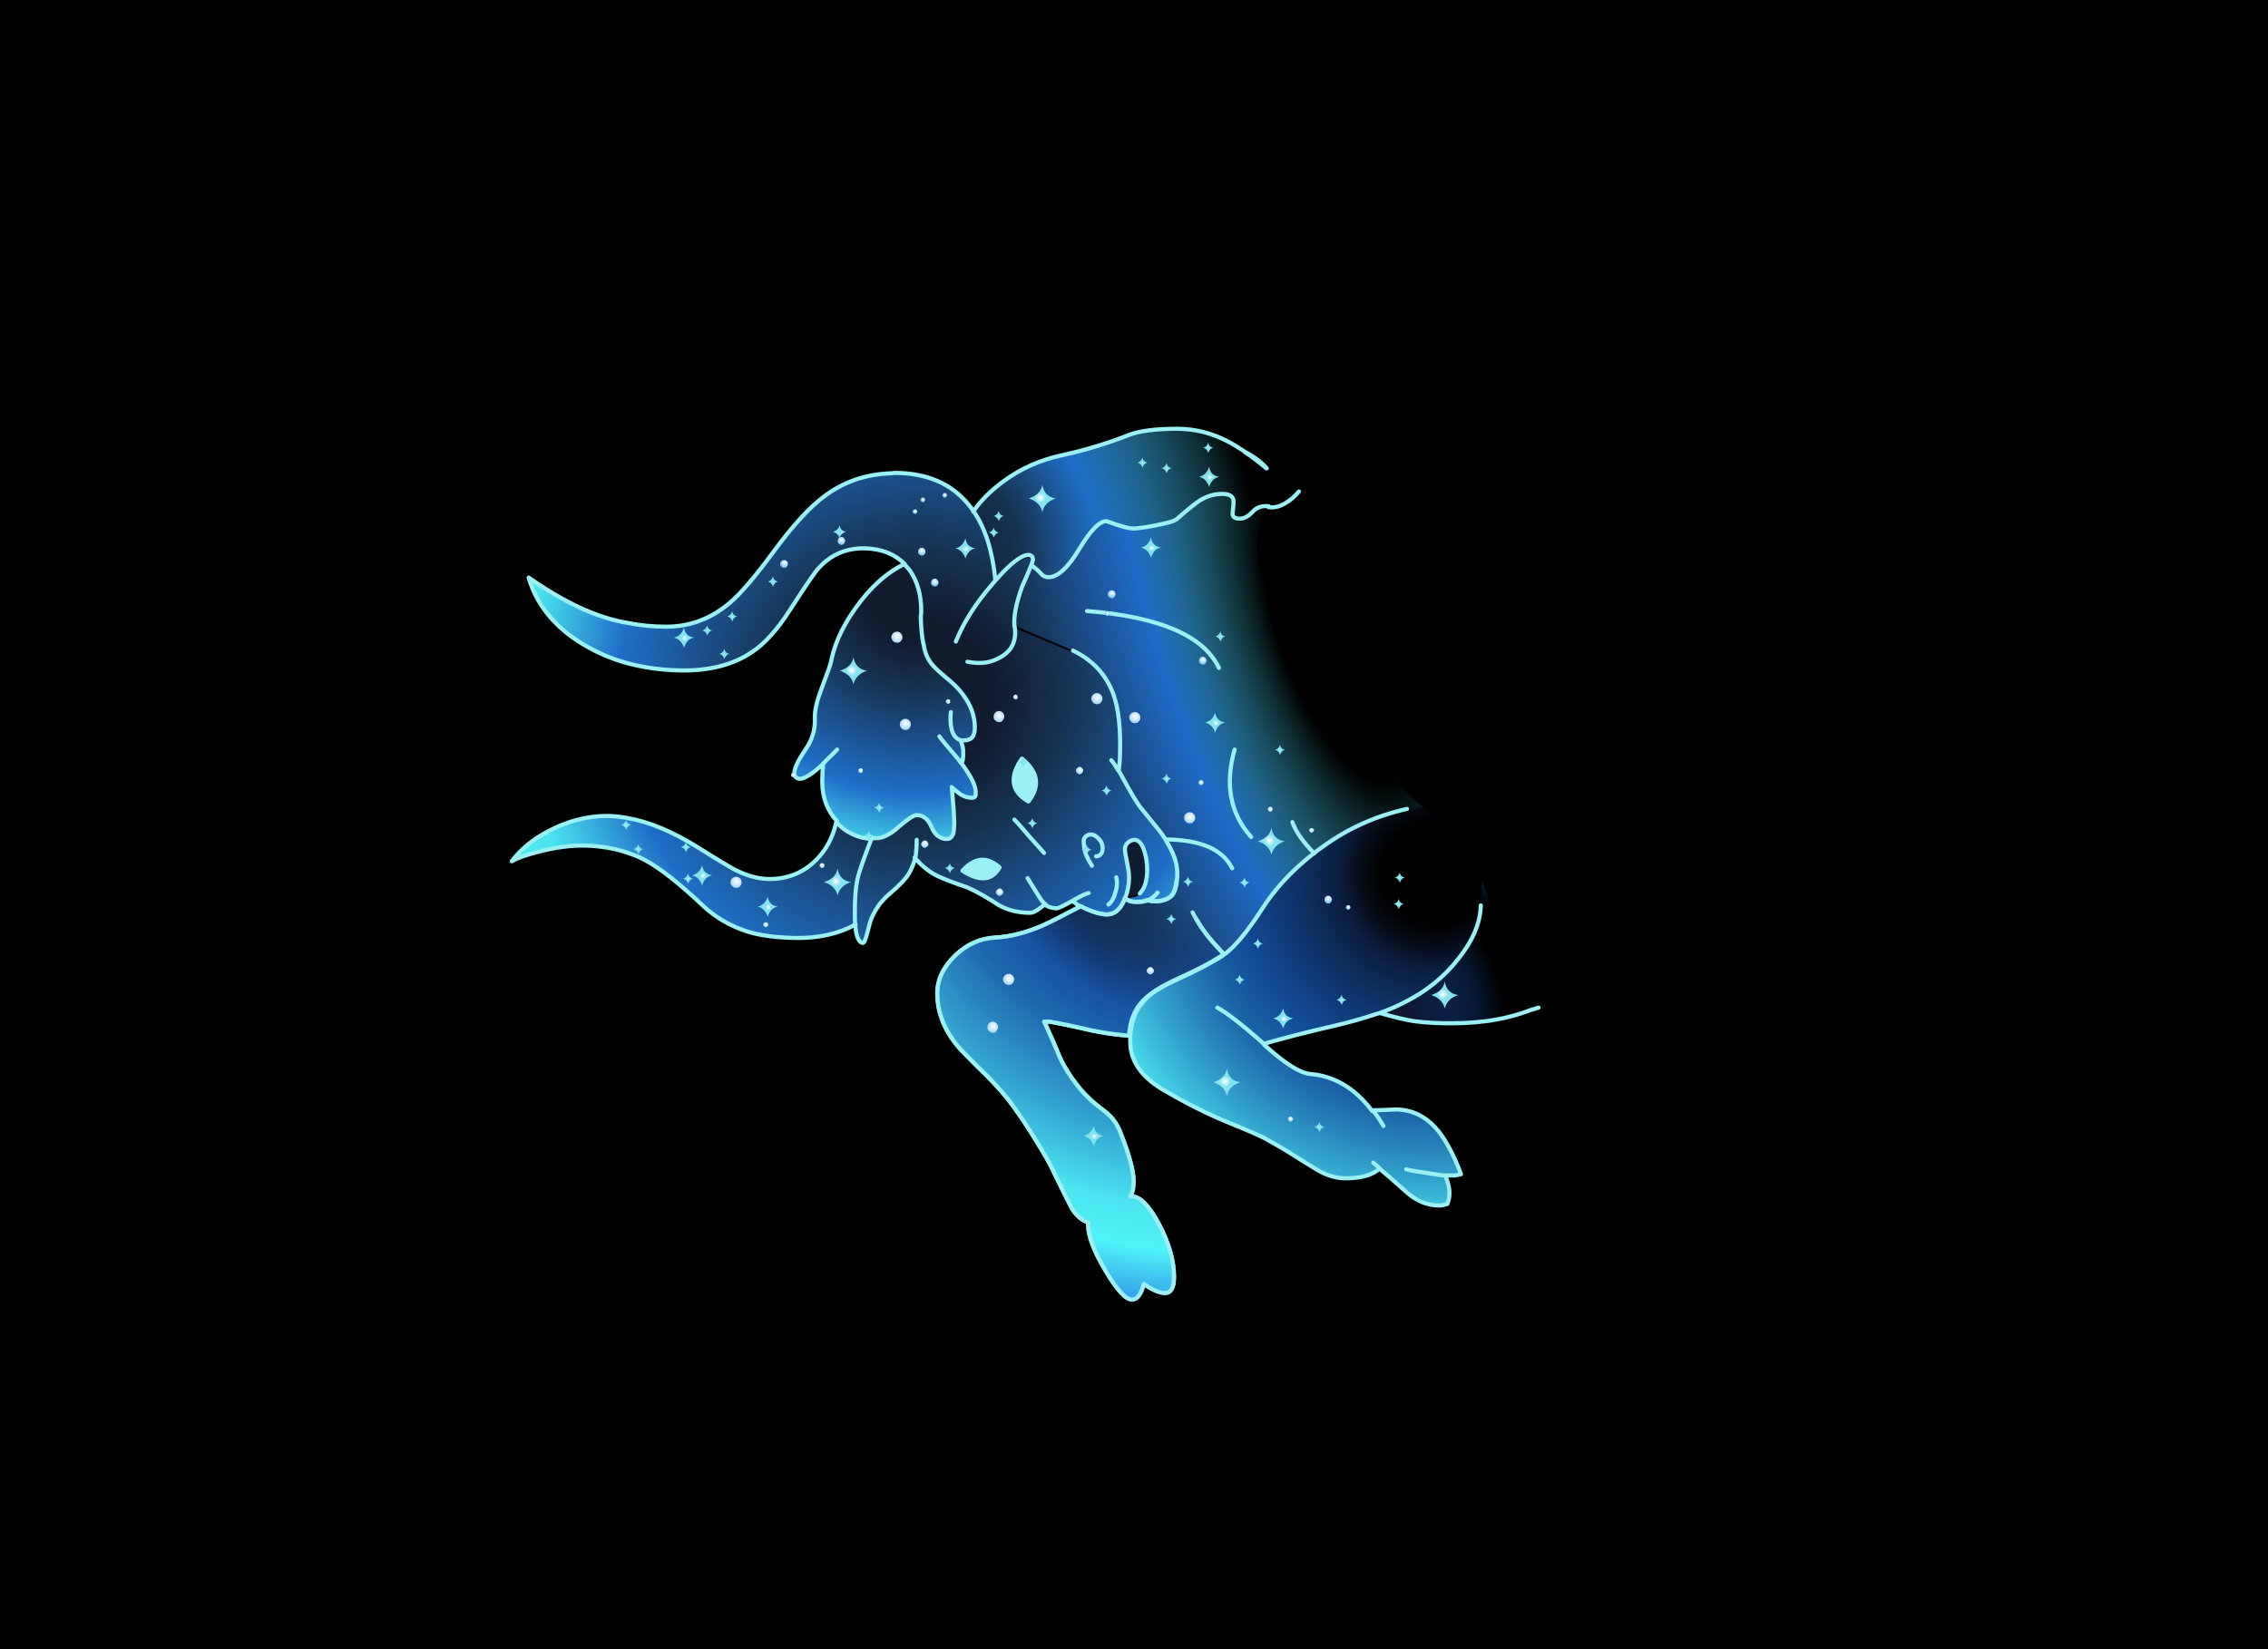 <?xml version="1.0" encoding="utf-8"?>
<!-- Generator: Adobe Illustrator 24.2.1, SVG Export Plug-In . SVG Version: 6.00 Build 0)  -->
<svg version="1.1" id="金牛座" xmlns="http://www.w3.org/2000/svg" xmlns:xlink="http://www.w3.org/1999/xlink" x="0px" y="0px"
	 viewBox="0 0 550 400" style="enable-background:new 0 0 550 400;" xml:space="preserve">
<rect x="0" y="0" width="550" height="400" fill="#808080" stroke="none"/>
<style type="text/css">
	.st0{stroke:#000000;stroke-miterlimit:10;}
	.st1{fill:#111C2E;}
	.st2{fill:url(#SVGID_1_);}
	.st3{fill:url(#SVGID_2_);}
	.st4{fill:#9BF0F3;}
	.st5{fill:url(#SVGID_3_);}
	.st6{fill:url(#SVGID_4_);}
	.st7{fill:url(#SVGID_5_);}
	.st8{fill:url(#SVGID_6_);}
	.st9{fill:none;stroke:#9BF0F3;stroke-linecap:round;stroke-linejoin:round;}
	.st10{fill:url(#SVGID_7_);}
	.st11{fill:url(#SVGID_8_);}
	.st12{fill:url(#SVGID_9_);}
	.st13{fill:url(#SVGID_10_);}
	.st14{fill:url(#SVGID_11_);}
	.st15{fill:url(#SVGID_12_);}
	.st16{fill:url(#SVGID_13_);}
	.st17{fill:url(#SVGID_14_);}
	.st18{fill:url(#SVGID_15_);}
	.st19{fill:url(#SVGID_16_);}
	.st20{fill:url(#SVGID_17_);}
	.st21{fill:url(#SVGID_18_);}
	.st22{fill:url(#SVGID_19_);}
	.st23{fill:url(#SVGID_20_);}
	.st24{fill:url(#SVGID_21_);}
	.st25{fill:url(#SVGID_22_);}
	.st26{fill:url(#SVGID_23_);}
	.st27{fill:url(#SVGID_24_);}
	.st28{fill:url(#SVGID_25_);}
	.st29{fill:url(#SVGID_26_);}
	.st30{fill:url(#SVGID_27_);}
	.st31{fill:url(#SVGID_28_);}
	.st32{fill:url(#SVGID_29_);}
	.st33{fill:url(#SVGID_30_);}
	.st34{fill:url(#SVGID_31_);}
	.st35{fill:url(#SVGID_32_);}
	.st36{fill:url(#SVGID_33_);}
	.st37{fill:url(#SVGID_34_);}
	.st38{fill:url(#SVGID_35_);}
	.st39{fill:url(#SVGID_36_);}
	.st40{fill:url(#SVGID_37_);}
	.st41{fill:url(#SVGID_38_);}
	.st42{fill:url(#SVGID_39_);}
	.st43{fill:url(#SVGID_40_);}
	.st44{fill:url(#SVGID_41_);}
	.st45{fill:url(#SVGID_42_);}
	.st46{fill:url(#SVGID_43_);}
	.st47{fill:url(#SVGID_44_);}
	.st48{fill:url(#SVGID_45_);}
	.st49{fill:url(#SVGID_46_);}
	.st50{fill:url(#SVGID_47_);}
	.st51{fill:url(#SVGID_48_);}
	.st52{fill:url(#SVGID_49_);}
	.st53{fill:url(#SVGID_50_);}
	.st54{fill:url(#SVGID_51_);}
	.st55{fill:url(#SVGID_52_);}
	.st56{fill:url(#SVGID_53_);}
	.st57{fill:url(#SVGID_54_);}
	.st58{fill:url(#SVGID_55_);}
	.st59{fill:url(#SVGID_56_);}
	.st60{fill:url(#SVGID_57_);}
	.st61{fill:url(#SVGID_58_);}
	.st62{fill:url(#SVGID_59_);}
	.st63{fill:url(#SVGID_60_);}
	.st64{fill:url(#SVGID_61_);}
	.st65{fill:url(#SVGID_62_);}
	.st66{fill:url(#SVGID_63_);}
	.st67{fill:url(#SVGID_64_);}
	.st68{fill:url(#SVGID_65_);}
	.st69{fill:url(#SVGID_66_);}
	.st70{fill:url(#SVGID_67_);}
	.st71{fill:url(#SVGID_68_);}
	.st72{fill:url(#SVGID_69_);}
	.st73{fill:url(#SVGID_70_);}
	.st74{fill:url(#SVGID_71_);}
	.st75{fill:url(#SVGID_72_);}
	.st76{fill:url(#SVGID_73_);}
	.st77{fill:url(#SVGID_74_);}
	.st78{fill:url(#SVGID_75_);}
	.st79{fill:url(#SVGID_76_);}
	.st80{fill:url(#SVGID_77_);}
	.st81{fill:url(#SVGID_78_);}
	.st82{fill:url(#SVGID_79_);}
	.st83{fill:url(#SVGID_80_);}
	.st84{fill:url(#SVGID_81_);}
	.st85{fill:url(#SVGID_82_);}
	.st86{fill:url(#SVGID_83_);}
	.st87{fill:url(#SVGID_84_);}
	.st88{fill:url(#SVGID_85_);}
	.st89{fill:url(#SVGID_86_);}
	.st90{fill:url(#SVGID_87_);}
	.st91{fill:url(#SVGID_88_);}
	.st92{fill:url(#SVGID_89_);}
	.st93{fill:url(#SVGID_90_);}
</style>
<rect id="BG" class="st0" width="550" height="400"/>
<g id="牛">
	<g>
		<g>
			<g>
				<path d="M203,199.2L203,199.2L203,199.2L203,199.2 M233.1,185c0,0,0.1,0.1,0.1,0.1c0-0.1,0.1-0.1,0.1-0.3L233.1,185
					 M296.8,231.4l-0.3,0.4c0.1-0.1,0.3-0.2,0.4-0.3C296.9,231.5,296.9,231.5,296.8,231.4 M272.8,218C272.8,218,272.8,218,272.8,218
					c-0.1,0.1-0.1,0.3-0.2,0.4L272.8,218 M301.9,109.5c1.6,1.1,3.4,2.5,5.3,4C305.9,112.1,304.1,110.7,301.9,109.5 M246,152.2
					l0.1-0.4l-0.2-0.1c0,0.1,0,0.1,0,0.1C246,152,246,152.1,246,152.2z"/>
				<path class="st1" d="M275.1,203.6c-0.5,0-1,0.2-1.5,0.6c-0.5,0.4-0.8,1-0.8,1.7c0,0.6,0.2,1.7,0.5,3.1s0.5,2.7,0.5,3.7
					c0,1.7-0.3,3.4-0.9,4.9c1.7-0.2,2.8-0.5,3.5-1.1c0.2-0.1,0.3-0.3,0.4-0.4c0.4-0.4,0.7-1,1-2c0.3-1.1,0.4-2.2,0.4-3.2
					c0-1.5-0.2-2.9-0.6-4.3C277.1,204.6,276.2,203.6,275.1,203.6z"/>
				
					<radialGradient id="SVGID_1_" cx="164.118" cy="319.188" r="182" gradientTransform="matrix(1 0 0 -1 58.555 487.862)" gradientUnits="userSpaceOnUse">
					<stop  offset="0.102" style="stop-color:#111C2E"/>
					<stop  offset="0.192" style="stop-color:#16314F"/>
					<stop  offset="0.4" style="stop-color:#1F6FC7"/>
					<stop  offset="0.525" style="stop-color:#4BE4F1"/>
					<stop  offset="0.651" style="stop-color:#4EF3F7"/>
					<stop  offset="0.961" style="stop-color:#205CE0"/>
					<stop  offset="1" style="stop-color:#205CE0"/>
				</radialGradient>
				<path class="st2" d="M178.1,210.7c-1.2-0.6-4.1-2.4-8.7-5.3c-6.1-3.9-11.8-6.2-17.1-7.1c-1.7-0.3-3.3-0.5-4.9-0.5
					c-4.9,0-9.8,1.3-14.6,3.9c-3.7,2-6.5,4.4-8.5,7.1c1.7-0.8,3.7-1.6,6.1-2.2c4.4-1.1,8.4-1.6,11.9-1.6c3.6,0.1,7,0.7,10,1.7
					c1.5,0.5,2.9,1.1,4.3,1.8c3.7,2,8.4,5.6,14.1,11.1c3.1,2.9,6.8,5,10.9,6.3c3,0.9,6.8,1.4,11.3,1.5c5.8,0.2,10.7-0.9,14.8-3.3
					c-0.1-0.9-0.1-1.9-0.1-3c0-3.4,0.2-6.1,0.6-7.9c0.4-1.9,1.6-5.3,3.5-10.1c-3.5-0.2-6.3-1.6-8.5-4l-0.1-0.1
					c-0.9,3.8-2.5,6.9-4.9,9.3c-3.1,3.1-6.9,4.6-11.3,4.6C184.1,213,181.2,212.2,178.1,210.7 M236,124.1c-0.4-0.6-0.9-1.2-1.3-1.7
					c-4.2-5.1-10.2-7.6-17.9-7.6c-0.3,0-0.5,0-0.8,0.1c-6.2,0.2-11.7,2.1-16.5,5.8c-3.2,2.5-7.1,6.7-11.7,12.8
					c-4.7,6.4-8.4,10.6-10.9,12.8c-4.6,3.9-9.7,5.8-15.5,5.8c-3.1,0-6.2-0.3-9.2-0.9c-3.1-0.6-6.1-1.5-9.1-2.6
					c-4.5-1.8-9.5-4.6-15-8.4c1.8,6.2,5.8,11.3,11.8,15.3c3.7,2.5,7.8,4.3,12.3,5.5c3.8,1,8,1.6,12.3,1.7c7.2,0.1,13.1-1.4,17.7-4.4
					c3.2-2.1,6.3-5.6,9.3-10.3c3.7-5.8,6-9.2,7.1-10.3c3-3.1,6.7-4.7,11.1-4.6c4.1,0.1,7.3,1.4,9.6,3.8c0.4,0.5,0.9,1,1.3,1.5
					c1.9,2.7,2.8,6,2.8,9.9c0,0.3,0,0.7-0.1,1.1c0,0.3,0,0.5,0,0.8c0.1,2.6,0.3,4.6,0.6,5.9c0,0.1,0.1,0.3,0.1,0.3
					c0.2,1.7,0.8,3.3,1.9,4.7c0.6,0.8,2,2.1,4.3,4c1.8,1.5,3.1,3,4.1,4.6c1.4,2.2,2.1,4.5,2.1,6.9c0,1-0.2,1.8-0.6,2.3
					c-0.4,0.5-1.2,0.8-2.2,0.8c-0.3,0-0.5,0-0.7-0.1c0.5,1.1,0.7,2.1,0.7,3.1s-0.1,1.8-0.3,2.3c0,0.1-0.1,0.2-0.1,0.3
					c2.3,3.1,3.4,5.4,3.4,6.8v0.9c-0.1,0.4-0.4,0.6-0.9,0.6c-1.1,0-2.3-0.4-3.4-1.3c-0.5-0.4-1-0.8-1.5-1.3c0.1,0.7,0.1,1.5,0.2,2.4
					c0.3,3.2,0.4,5.4,0.4,6.4c0,1.1-0.1,1.9-0.2,2.4c-0.3,0.9-0.8,1.4-1.6,1.4c-1.6,0-2.9-1-3.7-2.9c-0.8-1.9-2-2.9-3.6-2.9
					c-0.7,0-2.1,0.9-4.3,2.8c-0.3,0.2-0.5,0.5-0.8,0.7c-1.8,1.4-3.3,2.1-4.7,2.1c-0.4,0-0.7,0-1.1,0c-1.9,4.8-3.1,8.2-3.5,10.1
					c-0.4,1.8-0.6,4.4-0.6,7.9c0,1.1,0,2.1,0.1,3c0.2,2.9,0.9,4.4,1.9,4.4c0.3,0,0.8-1.3,1.4-3.9c0.4-1.8,1.2-3.5,2.2-4.9
					c0.3-0.5,0.6-0.9,1.1-1.4c0.5-0.6,1-1.1,1.6-1.6c2.4-2,4-3.7,4.8-5c0.7-1.2,1.2-2.5,1.6-3.9c0.2-1.3,0.3-2.7,0.3-4.3
					c0,1.5-0.1,3-0.3,4.3c1.6,1.9,3.4,3.3,5.4,4.4c1.8,0.9,4.2,1.8,7.3,2.8c2.4,1.2,5,2.7,7.8,4.4c2.2,1.2,4.7,1.8,7.6,1.8
					c0.6,0,1.4-0.4,2.4-1.2c0.3-0.2,0.6-0.5,1.1-0.8c-0.3-0.2-0.6-0.5-0.9-0.9c-0.2-0.2-1.3-2-3.4-5.4c2.1,3.4,3.2,5.2,3.4,5.4
					c0.3,0.3,0.6,0.6,0.9,0.9c0.8,0.6,1.7,0.9,2.8,0.9c0.6,0,1.8-0.5,3.5-1.6c0.1-0.1,0.2-0.1,0.4-0.2c1.8-1,3.1-1.6,3.9-1.9
					c-0.8,0.2-2.1,0.8-3.9,1.9c0.5,0.5,1.1,0.9,2,1.4c0.4,0.2,0.9,0.5,1.4,0.7c2,0.8,3.7,1.2,4.9,1.3c1.8,0,3.2-1.1,4.2-3.4
					c0.1-0.2,0.1-0.3,0.2-0.4c0-0.1,0.1-0.2,0.1-0.3c0.6-1.6,0.9-3.2,0.9-4.9c0-1-0.2-2.2-0.5-3.7s-0.5-2.5-0.5-3.1
					c0-0.7,0.3-1.3,0.8-1.7c0.5-0.4,1-0.6,1.5-0.6c1.1,0,1.9,1,2.5,3c0.4,1.4,0.6,2.8,0.6,4.3c0,1-0.1,2.1-0.4,3.2
					c-0.3,1-0.6,1.6-1,2c-0.1,0.2-0.2,0.3-0.4,0.4c-0.6,0.6-1.8,0.9-3.5,1.1c0,0.1-0.1,0.2-0.1,0.3c0,0,0,0,0,0
					c0.3,0.2,0.7,0.4,1,0.6c0.5,0.2,1.1,0.3,2,0.3c0.9,0,1.7-0.1,2.5-0.4c0.9-0.4,1.7-1,2.4-1.9c-0.6,0.9-1.4,1.6-2.4,1.9
					c0.6,0.2,1.2,0.3,1.8,0.3c2.1,0,3.6-0.6,4.4-1.8c0.5-0.7,0.8-1.8,0.9-3.2c0.1-0.6,0.1-1.2,0.1-1.9c0-2.4-0.9-5.1-2.9-8.1
					c-0.2-0.4-0.5-0.8-0.8-1.1c-0.3-0.4-1.3-1.7-3-3.8c-0.6-0.8-1.4-1.6-2.2-2.6c-0.9-1.1-2.6-3.9-4.9-8.2c-0.2-0.3-0.3-0.6-0.5-0.9
					c-0.6-1-1.1-1.8-1.7-2.5c0.5,0.7,1.1,1.5,1.7,2.5c0.1-1.5,0.2-2.6,0.3-3.6c0.2-6.4-0.3-11.3-1.6-14.9c-1.7-4.7-4.9-8.3-9.8-10.6
					l-14-5.9l-0.1,0.4c0.4,3.2-0.7,5.6-3.3,7.1c-1.2,0.7-2.4,1.2-3.8,1.4c-1.4,0.2-2.8,0.1-4.4-0.2c1.5,0.3,3,0.4,4.4,0.2
					c1.3-0.2,2.6-0.7,3.8-1.4c2.6-1.6,3.7-3.9,3.3-7.1c0-0.1,0-0.2-0.1-0.4c0,0,0,0,0-0.1c-0.2-2.3,0.5-5.5,1.9-9.6
					c0.9-2.2,1.6-3.8,2.1-4.9c0.3-0.8,0.4-1.2,0.4-1.3c0-0.8-0.4-1.2-1.1-1.2c-1.7,0-4.4,2.1-8,6.2c-0.2,0.2-0.3,0.4-0.5,0.6
					c-4.1,4.7-7.1,9.4-9,14.1c1.9-4.7,4.9-9.4,9-14.1c0.2-0.2,0.3-0.4,0.5-0.6C240.6,134,238.8,128.4,236,124.1 M262.8,203.9
					c0-0.4,0.2-0.8,0.6-1.1c0.4-0.3,0.7-0.4,1.1-0.4c0.6,0,1.3,0.3,1.9,1c0.7,0.7,1,1.5,1,2.3c0,0.6-0.1,1-0.4,1.4
					c-0.3,0.4-0.7,0.6-1.2,0.6c0.5-0.1,0.9-0.3,1.2-0.6c0.3-0.4,0.4-0.9,0.4-1.4c0-0.8-0.3-1.6-1-2.3c-0.6-0.7-1.3-1-1.9-1
					c-0.4,0-0.7,0.1-1.1,0.4C263,203.1,262.8,203.5,262.8,203.9c0,1.3,0.2,2.4,0.5,3.2c0.2,0.6,0.8,1.6,1.5,2.9
					c-0.8-1.3-1.3-2.3-1.5-2.9C263,206.3,262.8,205.2,262.8,203.9 M270.5,216.7c0.5-1.4,0.6-2.7,0.3-3.9
					C271.1,214,270.9,215.3,270.5,216.7c-0.1,0.4-0.3,0.8-0.5,1.1c-0.3,0.7-0.7,1.3-1.2,1.6c0.5-0.4,0.9-0.9,1.2-1.6
					C270.2,217.4,270.3,217.1,270.5,216.7 M246,198.8c0.8,0.8,2.1,2.3,3.9,4.4c1.7,1.9,2.8,3.1,3.3,3.7c-0.5-0.6-1.6-1.8-3.3-3.7
					C248.1,201.1,246.8,199.6,246,198.8 M249.4,194.4c-4.2-2.4-4.7-5.9-1.6-10.4C251.8,187.2,252.3,190.7,249.4,194.4 M242.4,210.4
					c-1.8,3.2-4.8,3.4-9,0.8C236.4,208,239.4,207.7,242.4,210.4z"/>
				
					<radialGradient id="SVGID_2_" cx="164.118" cy="319.188" r="125.725" gradientTransform="matrix(1 0 0 -1 58.555 461.862)" gradientUnits="userSpaceOnUse">
					<stop  offset="0.102" style="stop-color:#111C2E"/>
					<stop  offset="0.192" style="stop-color:#16314F"/>
					<stop  offset="0.4" style="stop-color:#1F6FC7"/>
					<stop  offset="0.525" style="stop-color:#4BE4F1"/>
					<stop  offset="0.651" style="stop-color:#4EF3F7"/>
					<stop  offset="0.961" style="stop-color:#205CE0"/>
					<stop  offset="1" style="stop-color:#205CE0"/>
				</radialGradient>
				<path class="st3" d="M219.4,136.8c-3.9,1.9-7.5,4.9-10.8,9.3c-3.6,4.7-5.9,9.3-6.9,14c-0.2,1-1,3.3-2.4,7
					c-1.1,2.8-1.6,5.3-1.6,7.4c0.1,2.6-0.7,5.1-2.4,7.5c-1.7,2.5-2.6,4.4-2.6,5.7c0,0.3,0.1,0.6,0.4,0.8c0.3,0.3,0.6,0.4,1,0.4
					c1.1,0,3-1.2,5.6-3.6c0.3-0.2,0.5-0.5,0.8-0.8c0.8-0.8,1.7-1.6,2.6-2.6c-1,0.9-1.8,1.8-2.6,2.6c-0.3,0.3-0.5,0.5-0.8,0.8
					c-0.1,1.3-0.2,2.8-0.2,4.3c0,3.9,1.2,7.1,3.6,9.6l0.1,0.1c2.2,2.4,5.1,3.8,8.5,4c0.3,0,0.7,0,1.1,0c1.3,0,2.9-0.7,4.7-2.1
					c0.3-0.2,0.5-0.5,0.8-0.7c2.1-1.9,3.6-2.8,4.3-2.8c1.6,0,2.8,1,3.6,2.9c0.8,1.9,2.1,2.9,3.7,2.9c0.8,0,1.3-0.5,1.6-1.4
					c0.1-0.5,0.2-1.3,0.2-2.4c0-1-0.1-3.2-0.4-6.4c-0.1-0.9-0.1-1.8-0.2-2.4c0.4,0.5,0.9,0.9,1.5,1.3c1.2,0.9,2.3,1.3,3.4,1.3
					c0.5,0,0.8-0.2,0.9-0.6v-0.9c0-1.4-1.1-3.7-3.4-6.8c0,0-0.1-0.1-0.1-0.1c-0.2-0.2-0.3-0.4-0.4-0.6c-2.9-3.4-4.5-5.3-4.8-5.8
					c0.3,0.5,1.9,2.4,4.8,5.8c0.1,0.2,0.3,0.4,0.4,0.6l0.2-0.2c0.2-0.5,0.3-1.3,0.3-2.3s-0.2-2-0.7-3.1c-1-0.3-1.7-1.1-2.1-2.5
					c-0.2-0.8-0.3-1.7-0.3-2.8c0-0.5,0-1,0.1-1.5c0,0.5-0.1,1-0.1,1.5c0,1.1,0.1,2,0.3,2.8c0.4,1.4,1.1,2.2,2.1,2.5
					c0.2,0.1,0.4,0.1,0.7,0.1c1,0,1.8-0.3,2.2-0.8c0.4-0.5,0.6-1.3,0.6-2.3c0-2.4-0.7-4.7-2.1-6.9c-1-1.6-2.4-3.2-4.1-4.6
					c-2.2-1.9-3.6-3.2-4.3-4c-1.1-1.4-1.7-3-1.9-4.7c0-0.1-0.1-0.2-0.1-0.3c-0.3-1.3-0.5-3.3-0.6-5.9c0-0.3,0-0.5,0-0.8
					c0-0.4,0.1-0.7,0.1-1.1c0-3.8-0.9-7.1-2.8-9.9C220.2,137.8,219.8,137.2,219.4,136.8z"/>
				<path class="st4" d="M233.4,211.2c4.2,2.6,7.2,2.4,9-0.8C239.4,207.7,236.4,208,233.4,211.2 M247.8,184c-3.1,4.5-2.6,8,1.6,10.4
					C252.3,190.7,251.8,187.2,247.8,184z"/>
				
					<radialGradient id="SVGID_3_" cx="164.118" cy="319.188" r="175.6" gradientTransform="matrix(1 0 0 -1 55.255 455.962)" gradientUnits="userSpaceOnUse">
					<stop  offset="5.098039e-02" style="stop-color:#111C2E"/>
					<stop  offset="0.161" style="stop-color:#16314F"/>
					<stop  offset="0.271" style="stop-color:#1F6FC7"/>
					<stop  offset="0.486" style="stop-color:#4ADFF2;stop-opacity:0"/>
					<stop  offset="0.753" style="stop-color:#4FEFF7;stop-opacity:0"/>
					<stop  offset="0.961" style="stop-color:#1F56E0;stop-opacity:0"/>
					<stop  offset="1" style="stop-color:#205CE0"/>
				</radialGradient>
				<path class="st5" d="M257.6,110.4c-5.2,1.1-10,3.2-14.2,6.3c-3,2.2-5.5,4.6-7.4,7.4c2.9,4.2,4.6,9.8,5.3,16.8
					c3.6-4.1,6.3-6.2,8-6.2c0.7,0,1.1,0.4,1.1,1.2c0,0.1-0.2,0.5-0.4,1.3c0.9,0.6,1.7,1.3,2.3,2c0.5,0.6,1.1,0.9,1.9,0.9
					c2.2,0,4.7-2.3,7.4-6.8c2.7-4.5,4.9-6.8,6.6-6.8c0,0,0.9,0.3,2.6,0.9c1.9,0.6,3.2,0.9,3.9,0.9c0.8,0,2.5-0.2,5.1-0.7
					c3.1-0.6,5-1.1,5.6-1.7c2.6-2.3,4.5-3.8,5.6-4.5c1.7-1,3.4-1.5,5.3-1.5c1.6,0,2.5,0.5,2.7,1.4c0.1,0.6,0,1.7-0.2,3.4
					c0,0.8,0.6,1.2,1.8,1.2c1,0,2.1-0.6,3.1-1.7c1-1.1,2.3-1.5,3.9-1.3c1.1-1.9,1.6-3.1,1.6-3.6c0-2.1-0.7-4.1-2.1-5.9
					c-1.9-1.6-3.6-2.9-5.3-4c-0.1-0.1-0.3-0.1-0.4-0.3c-1.4-0.9-2.7-1.7-3.9-2.3c-3.9-2-7.9-3-12.1-3c-5.3,0-9.3,0.5-12,1.6
					C268.4,107.6,263.1,109.2,257.6,110.4z"/>
				
					<radialGradient id="SVGID_4_" cx="128.603" cy="350.253" r="84.763" gradientTransform="matrix(0.945 -0.328 -0.857 -2.471 503.457 1060.874)" gradientUnits="userSpaceOnUse">
					<stop  offset="0" style="stop-color:#1F56E0;stop-opacity:0"/>
					<stop  offset="0.172" style="stop-color:#4FEFF7;stop-opacity:0"/>
					<stop  offset="0.51" style="stop-color:#1F6BC7"/>
					<stop  offset="0.855" style="stop-color:#16314F"/>
					<stop  offset="1" style="stop-color:#111C2E"/>
				</radialGradient>
				<path class="st6" d="M345.2,195.8c-0.5-0.4-1.1-0.9-1.6-1.3c-2.9-2.3-5.9-6.7-9-13.2c-3.7-7.9-6.8-13.3-9-16.3
					c-1.6-2.1-4-4.8-7-8.1c-3.3-3.5-5.5-6-6.8-7.4c-4.7-5.7-7-11.3-7-16.8c0-3.4,0.8-6.3,2.3-8.7c0.2-0.4,0.4-0.7,0.6-1
					c-1.6-0.2-2.9,0.2-3.9,1.3c-1.1,1.1-2.1,1.7-3.1,1.7c-1.2,0-1.8-0.4-1.8-1.2c0.2-1.7,0.3-2.8,0.2-3.4c-0.2-0.9-1.1-1.4-2.7-1.4
					c-1.9,0-3.6,0.5-5.3,1.5c-1.1,0.7-3,2.2-5.6,4.5c-0.6,0.6-2.5,1.1-5.6,1.7c-2.6,0.5-4.3,0.7-5.1,0.7c-0.7,0-2-0.3-3.9-0.9
					c-1.7-0.6-2.6-0.9-2.6-0.9c-1.6,0-3.8,2.3-6.6,6.8c-2.8,4.5-5.2,6.8-7.4,6.8c-0.8,0-1.4-0.3-1.9-0.9c-0.6-0.7-1.3-1.4-2.3-2
					c-0.4,1-1.1,2.7-2.1,4.9c-1.5,4.1-2.1,7.3-1.9,9.6l0.2,0.1l14,5.9c4.8,2.3,8.1,5.9,9.8,10.6c1.3,3.6,1.8,8.5,1.6,14.9
					c0,0.9-0.1,2.1-0.3,3.6c0.2,0.3,0.3,0.6,0.5,0.9c2.3,4.3,4,7.1,4.9,8.2c0.8,1,1.6,1.9,2.2,2.6c1.7,2.1,2.7,3.4,3,3.8
					c0.3,0.4,0.5,0.8,0.8,1.1c8.5,0.1,13.8,2.4,16.1,7c-2.2-4.6-7.6-6.9-16.1-7c1.9,3,2.9,5.7,2.9,8.1c0,0.7,0,1.3-0.1,1.9
					c-0.1,1.4-0.4,2.5-0.9,3.2c-0.8,1.2-2.3,1.8-4.4,1.8c-0.6,0-1.2-0.1-1.8-0.3c-0.7,0.3-1.5,0.4-2.5,0.4c-0.9,0-1.5-0.1-2-0.3
					c-0.3-0.2-0.7-0.4-1-0.6l-0.2,0.4c-1,2.3-2.4,3.4-4.2,3.4c-1.2,0-2.8-0.4-4.9-1.3c-0.5-0.2-1-0.5-1.4-0.7
					c-4.2,2.2-7.3,3.8-9.3,4.7c-3.9,1.7-7.7,2.7-11.4,2.9s-6.9,1.6-9.8,4.4c-2.8,2.7-4.3,5.8-4.3,9.1c0,5,2,9.7,5.9,13.9
					c1.2,1.2,3.1,3.2,5.9,5.9c2.7,2.7,4.9,5.2,6.7,7.7c1.7,2.4,3.5,5,5.3,8c2.2,3.5,3.9,6.5,5,9c2.2,4.5,3.5,7.1,3.9,7.8
					c1.1,1.7,2.4,2.8,3.9,3.3c0,0.2,0,0.4,0,0.7c0,2.6,1.4,6.3,4.2,11c2.8,4.7,4.9,7,6.4,7c1.3,0,2.2-1.3,2.9-3.8
					c2.1,1.5,3.8,2.2,5.1,2.2c1.5,0,2.2-1.3,2.2-3.9c0-3.9-1.2-8.1-3.6-12.7c-2.4-4.5-4.6-6.8-6.6-6.8c-0.1,0-0.3,0-0.4,0
					c0,0,0-0.1,0.1-0.1c0.5-0.9,0.7-2.1,0.7-3.6c0-2.4-1.1-6.5-3.4-12.2c-0.7-1.7-1.8-3.2-3.4-4.5c-1.9-1.4-3.3-2.6-4.2-3.5
					c-1.3-1.2-2.6-2.8-3.9-4.6c-1.3-1.9-2.4-3.7-3.1-5.4c-1.3-3.2-2.5-5.8-3.4-7.8c-0.1-0.2-0.2-0.4-0.3-0.6h1.3
					c2.4,0.4,5.8,1.1,10.1,2.1c3.3,0.7,6.4,1.1,9.2,1.3c0.2-3.5,1.3-6.3,3.3-8.4c1.5-1.7,4.2-3.4,8-5.2c4.9-2.2,8.6-4.1,11.1-5.8
					l0.3-0.4c-0.5-0.5-1.1-1-1.6-1.6c-2.6-2.8-4.6-5.6-6-8.4c1.4,2.8,3.4,5.6,6,8.4c0.5,0.6,1.1,1.2,1.6,1.6c0,0,0.1,0.1,0.1,0.1
					c2.5-1.8,5.5-5.4,9-10.8c3.3-5.1,7.5-9.7,12.8-13.8c-2.7-2.7-4.5-5.2-5.3-7.6c0.8,2.3,2.6,4.8,5.3,7.6c0.6-0.5,1.2-1,1.9-1.4
					c6.1-4.5,13-7.6,20.6-9.3C342.6,196,343.9,195.9,345.2,195.8 M263.6,148.2c17.6,1.4,28.3,6,32,13.8
					C291.9,154.3,281.3,149.7,263.6,148.2 M299.4,181.8c-2.4,8.4-1.1,15.5,4,21.2C298.4,197.3,297,190.2,299.4,181.8z"/>
				
					<radialGradient id="SVGID_5_" cx="164.118" cy="319.188" r="79.55" fx="163.494" fy="319.188" gradientTransform="matrix(1 0 0 -1 169.005 565.362)" gradientUnits="userSpaceOnUse">
					<stop  offset="0.102" style="stop-color:#10172E"/>
					<stop  offset="0.192" style="stop-color:#0E254F;stop-opacity:0.812"/>
					<stop  offset="0.4" style="stop-color:#185FC7;stop-opacity:0"/>
					<stop  offset="0.474" style="stop-color:#2174CF;stop-opacity:0"/>
					<stop  offset="0.726" style="stop-color:#4BE4F1"/>
					<stop  offset="0.8" style="stop-color:#4EF3F7"/>
					<stop  offset="0.961" style="stop-color:#205CE0"/>
					<stop  offset="1" style="stop-color:#205CE0"/>
				</radialGradient>
				<path class="st7" d="M359.4,213.7c-0.1,2-0.2,3.9-0.4,5.9c-0.1,4.1-1.9,8.4-5.4,12.9c-3.5,4.5-7.9,8.1-13.3,10.7
					c-1.7,0.8-3.6,1.6-5.8,2.5c3.5,1,6.3,1.7,8.5,2c2.3,0.3,5.1,0.5,8.6,0.5c4.1,0,7.8-0.3,11.1-0.9c2.9-0.5,5.8-1.3,8.9-2.5
					c-2.3-1.5-4.1-3.5-5.6-6c-1.3-2.3-2.3-5.2-3-8.8c-0.7-4-1.2-6.9-1.5-8.6C361.3,218.8,360.5,216.2,359.4,213.7z"/>
				
					<radialGradient id="SVGID_6_" cx="164.118" cy="319.188" r="122.162" fx="163.16" fy="319.188" gradientTransform="matrix(1 0 0 -1 184.605 530.912)" gradientUnits="userSpaceOnUse">
					<stop  offset="0.102" style="stop-color:#10192E;stop-opacity:0"/>
					<stop  offset="0.192" style="stop-color:#0E254F;stop-opacity:0.812"/>
					<stop  offset="0.4" style="stop-color:#1863C7;stop-opacity:0.761"/>
					<stop  offset="0.474" style="stop-color:#217ACE;stop-opacity:0.804"/>
					<stop  offset="0.726" style="stop-color:#4BE4F1"/>
					<stop  offset="0.8" style="stop-color:#4EF3F7"/>
					<stop  offset="0.961" style="stop-color:#205CE0"/>
					<stop  offset="1" style="stop-color:#205CE0"/>
				</radialGradient>
				<path class="st8" d="M359,219.6c0.2-2,0.3-3.9,0.4-5.9c-1.1-2.5-2.4-4.9-4.1-7.2c-2.6-3.6-6-7.2-10.1-10.7
					c-1.2,0.1-2.6,0.2-4,0.4c-7.6,1.7-14.5,4.8-20.6,9.3c-0.7,0.5-1.3,0.9-1.9,1.4c-5.3,4.1-9.5,8.6-12.8,13.8
					c-3.5,5.4-6.5,9-9,10.8c-0.1,0.1-0.3,0.2-0.4,0.3c-2.6,1.7-6.3,3.6-11.1,5.8c-3.8,1.7-6.5,3.4-8,5.2c-2,2.1-3.1,4.9-3.3,8.4
					c0,0.5,0,1,0,1.5c0,4.6,2.6,8.4,7.9,11.6c5.3,3.1,10.4,5.7,15.5,7.8c5.1,2.1,8.5,3.5,10.1,4.5c1.6,0.9,3.4,1.9,5.3,3.1
					c1.6,1,3.8,2.4,6.6,4.1c2.4,1.4,4.7,2,6.8,2c3.8,0,6.6-0.8,8.3-2.4c-0.9-0.8-1.4-1.3-1.6-1.4c0.2,0.1,0.8,0.6,1.6,1.4
					c1.3,1.1,3.4,3,6.3,5.5c2.5,2.3,5.3,3.5,8.3,3.5c0.7,0,1.4-0.1,1.9-0.4c0.3-1.1,0.5-2,0.5-2.6c0-1.4-0.3-2.8-1-4.1
					c0,0,0,0,0-0.1c-0.7,0-2.2-0.2-4.6-0.6c-2.6-0.4-4.3-0.8-4.9-0.9c0.6,0.2,2.2,0.5,4.9,0.9c2.4,0.4,3.9,0.6,4.6,0.6
					c0,0,0.1,0,0.2,0c1.1,0,1.8,0,2.2,0c0.5-0.1,1-0.2,1.4-0.3c-1.9-5.1-4-8.9-6.3-11.4c-2.6-2.8-5.8-4.3-9.6-4.3
					c-2.4,0.1-4.2,0.2-5.5,0.2c0.9,1.1,1.8,2.4,2.6,3.8c-0.9-1.4-1.8-2.7-2.6-3.8c-1.5-2-3.1-3.6-4.7-4.9c-3-2.4-6.5-3.8-10.3-4.1
					c-2.5-0.2-6-2.4-10.8-6.7c-0.2-0.2-0.4-0.4-0.6-0.6c-5.4-4.8-9.1-7.7-11.3-8.8c2.1,1.1,5.9,4,11.3,8.8
					c4.5-1.4,10.2-2.9,17.2-4.4c3.9-0.9,7.3-1.9,10.3-2.9c0.2-0.1,0.4-0.1,0.7-0.2c2.2-0.8,4.1-1.6,5.8-2.5
					c5.3-2.6,9.8-6.2,13.3-10.7C357.1,228,358.9,223.8,359,219.6z"/>
			</g>
		</g>
		<g>
			<path class="st9" d="M341.2,196.2c-7.6,1.7-14.5,4.8-20.6,9.3c-0.7,0.5-1.3,0.9-1.9,1.4c-5.3,4.1-9.5,8.6-12.8,13.8
				c-3.5,5.4-6.5,9-9,10.8c-0.1,0.1-0.3,0.2-0.4,0.3c-2.6,1.7-6.3,3.6-11.1,5.8c-3.8,1.7-6.5,3.4-8,5.2c-2,2.1-3.1,4.9-3.3,8.4
				c0,0.5,0,1,0,1.5c0,4.6,2.6,8.4,7.9,11.6c5.3,3.1,10.4,5.7,15.5,7.8c5.1,2.1,8.5,3.5,10.1,4.5c1.6,0.9,3.4,1.9,5.3,3.1
				c1.6,1,3.8,2.4,6.6,4.1c2.4,1.4,4.7,2,6.8,2c3.8,0,6.6-0.8,8.3-2.4c-0.9-0.8-1.4-1.3-1.6-1.4 M371.9,244.8
				c0.4-0.2,0.8-0.3,1.2-0.4 M334.6,245.7c3.5,1,6.3,1.7,8.5,2c2.3,0.3,5.1,0.5,8.6,0.5c4.1,0,7.8-0.3,11.1-0.9
				c2.9-0.5,5.8-1.3,8.9-2.5 M334.6,245.7c2.2-0.8,4.1-1.6,5.8-2.5c5.3-2.6,9.8-6.2,13.3-10.7c3.5-4.4,5.3-8.7,5.4-12.9 M341,283.6
				c0.6,0.2,2.2,0.5,4.9,0.9c2.4,0.4,3.9,0.6,4.6,0.6c0,0,0.1,0,0.2,0c1.1,0,1.8,0,2.2,0c0.5-0.1,1-0.2,1.4-0.3
				c-1.9-5.1-4-8.9-6.3-11.4c-2.6-2.8-5.8-4.3-9.6-4.3c-2.4,0.1-4.2,0.2-5.5,0.2c0.9,1.1,1.8,2.4,2.6,3.8 M350.5,285.2
				C350.5,285.2,350.5,285.3,350.5,285.2c0.6,1.4,1,2.8,1,4.2c0,0.7-0.1,1.6-0.5,2.6c-0.6,0.2-1.2,0.4-1.9,0.4c-3,0-5.7-1.1-8.3-3.5
				c-2.9-2.6-5-4.4-6.3-5.5 M236,124.1c1.9-2.8,4.4-5.2,7.4-7.4c4.2-3.1,9-5.2,14.2-6.3c5.5-1.2,10.8-2.8,15.9-4.8
				c2.7-1.1,6.7-1.6,12-1.6c4.2,0,8.3,1,12.1,3c1.2,0.6,2.5,1.4,3.9,2.3c0.1,0.1,0.2,0.2,0.4,0.3c2.3,1.2,4,2.5,5.3,4 M307.6,123
				c1.3,0.2,2.7-0.1,4-0.9c1.3-0.7,2.4-1.7,3.4-2.9 M219.4,136.8c-2.4-2.4-5.6-3.7-9.6-3.8c-4.4-0.1-8.1,1.4-11.1,4.6
				c-1.1,1.1-3.4,4.6-7.1,10.3c-3,4.7-6.1,8.2-9.3,10.3c-4.6,3.1-10.5,4.6-17.7,4.4c-4.4-0.1-8.5-0.7-12.3-1.7
				c-4.5-1.2-8.6-3.1-12.3-5.5c-6-4-10-9.1-11.8-15.3c5.5,3.8,10.5,6.6,15,8.4c3,1.2,6,2.1,9.1,2.6c3,0.6,6.1,0.9,9.2,0.9
				c5.8,0,10.9-1.9,15.5-5.8c2.6-2.2,6.2-6.4,10.9-12.8c4.5-6.1,8.4-10.3,11.7-12.8c4.8-3.7,10.3-5.6,16.5-5.8
				c0.3,0,0.5-0.1,0.8-0.1c7.7,0,13.7,2.5,17.9,7.6c0.4,0.5,0.9,1.1,1.3,1.7c2.9,4.2,4.6,9.8,5.3,16.8c3.6-4.1,6.3-6.2,8-6.2
				c0.7,0,1.1,0.4,1.1,1.2c0,0.1-0.2,0.5-0.4,1.3c0.9,0.6,1.7,1.3,2.3,2c0.5,0.6,1.1,0.9,1.9,0.9c2.2,0,4.7-2.3,7.4-6.8
				c2.7-4.5,4.9-6.8,6.6-6.8c0,0,0.9,0.3,2.6,0.9c1.9,0.6,3.2,0.9,3.9,0.9c0.8,0,2.5-0.2,5.1-0.7c3.1-0.6,5-1.1,5.6-1.7
				c2.6-2.3,4.5-3.8,5.6-4.5c1.7-1,3.4-1.5,5.3-1.5c1.6,0,2.5,0.5,2.7,1.4c0.1,0.6,0,1.7-0.2,3.4c0,0.8,0.6,1.2,1.8,1.2
				c1,0,2.1-0.6,3.1-1.7c1-1.1,2.3-1.5,3.9-1.3 M203,199.2c-2.4-2.6-3.6-5.8-3.6-9.6c0-1.5,0.1-3,0.2-4.3c-2.6,2.4-4.5,3.6-5.6,3.6
				c-0.4,0-0.7-0.1-1-0.4c-0.3-0.2-0.4-0.5-0.4-0.8c0-1.3,0.9-3.2,2.6-5.7c1.7-2.4,2.5-4.9,2.4-7.5c-0.1-2.1,0.5-4.5,1.6-7.4
				c1.4-3.7,2.3-6.1,2.4-7c1-4.7,3.3-9.3,6.9-14c3.3-4.3,6.9-7.4,10.8-9.3c0.4,0.5,0.9,1,1.3,1.5c1.9,2.7,2.8,6,2.8,9.9
				c0,0.3,0,0.7-0.1,1.1c0,0.3,0,0.5,0,0.8c0.1,2.6,0.3,4.6,0.6,5.9c0,0.1,0.1,0.3,0.1,0.3c0.2,1.7,0.8,3.3,1.9,4.7
				c0.6,0.8,2,2.1,4.3,4c1.8,1.5,3.1,3,4.1,4.6c1.4,2.2,2.1,4.5,2.1,6.9c0,1-0.2,1.8-0.6,2.3c-0.4,0.5-1.2,0.8-2.2,0.8
				c-0.3,0-0.5,0-0.7-0.1c0.5,1.1,0.7,2.1,0.7,3.1s-0.1,1.8-0.3,2.3c0,0.1-0.1,0.2-0.1,0.3c2.3,3.1,3.4,5.4,3.4,6.8v0.9
				c-0.1,0.4-0.4,0.6-0.9,0.6c-1.1,0-2.3-0.4-3.4-1.3c-0.5-0.4-1-0.8-1.5-1.3c0.1,0.7,0.1,1.5,0.2,2.4c0.3,3.2,0.4,5.4,0.4,6.4
				c0,1.1-0.1,1.9-0.2,2.4c-0.3,0.9-0.8,1.4-1.6,1.4c-1.6,0-2.9-1-3.7-2.9c-0.8-1.9-2-2.9-3.6-2.9c-0.7,0-2.1,0.9-4.3,2.8
				c-0.3,0.2-0.5,0.5-0.8,0.7c-1.8,1.4-3.3,2.1-4.7,2.1c-0.4,0-0.7,0-1.1,0c-1.9,4.8-3.1,8.2-3.5,10.1c-0.4,1.8-0.6,4.4-0.6,7.9
				c0,1.1,0,2.1,0.1,3c0.2,2.9,0.9,4.4,1.9,4.4c0.3,0,0.8-1.3,1.4-3.9c0.4-1.8,1.2-3.5,2.2-4.9c0.3-0.5,0.6-0.9,1.1-1.4
				c0.5-0.6,1-1.1,1.6-1.6c2.4-2,4-3.7,4.8-5c0.7-1.2,1.2-2.5,1.6-3.9c0.2-1.3,0.3-2.7,0.3-4.3 M250,137.3c-0.4,1-1.1,2.7-2.1,4.9
				c-1.5,4.1-2.1,7.3-1.9,9.6 M260.2,157.8c4.8,2.3,8.1,5.9,9.8,10.6c1.3,3.6,1.8,8.5,1.6,14.9c0,0.9-0.1,2.1-0.3,3.6
				c0.2,0.3,0.3,0.6,0.5,0.9c2.3,4.3,4,7.1,4.9,8.2c0.8,1,1.6,1.9,2.2,2.7c1.7,2.1,2.7,3.3,3,3.8c0.3,0.4,0.5,0.8,0.8,1.1
				c8.5,0.1,13.8,2.4,16.1,7 M246,151.8c0,0,0,0.1,0,0.1c0,0.1,0,0.2,0.1,0.3c0.4,3.2-0.7,5.6-3.3,7.1c-1.2,0.7-2.4,1.2-3.8,1.4
				c-1.4,0.2-2.8,0.1-4.4-0.2 M231.8,155.6c1.9-4.7,4.9-9.4,9-14.1c0.2-0.2,0.3-0.4,0.5-0.6 M232.9,179.5c-1-0.3-1.7-1.1-2.1-2.5
				c-0.2-0.8-0.3-1.7-0.3-2.8c0-0.5,0-1,0.1-1.5 M307.1,113.6c-1.9-1.6-3.6-2.9-5.3-4 M263.6,148.2c17.6,1.4,28.3,6,32,13.8
				 M207.5,224.2c-4.1,2.3-9,3.4-14.8,3.3c-4.5-0.1-8.3-0.6-11.3-1.5c-4.1-1.3-7.8-3.4-10.9-6.3c-5.7-5.4-10.4-9.1-14.1-11.1
				c-1.3-0.7-2.8-1.3-4.3-1.8c-3-1-6.4-1.6-10-1.7c-3.5-0.1-7.5,0.4-11.9,1.6c-2.4,0.6-4.5,1.3-6.1,2.2c2-2.7,4.8-5.1,8.5-7.1
				c4.8-2.6,9.7-3.9,14.6-3.9c1.6,0,3.2,0.2,4.9,0.5c5.3,0.9,11,3.3,17.1,7.1c4.6,2.9,7.5,4.6,8.7,5.3c3.1,1.6,6,2.4,8.7,2.4
				c4.4,0,8.2-1.5,11.3-4.6c2.4-2.4,4.1-5.5,4.9-9.2v0l0.1,0.1c2.2,2.4,5.1,3.8,8.5,4 M313.4,199.4c0.8,2.3,2.6,4.8,5.3,7.6
				 M271.2,186.9c-0.6-1-1.1-1.8-1.7-2.5 M264.8,210c-0.8-1.3-1.3-2.3-1.5-2.9c-0.3-0.8-0.5-1.9-0.5-3.2c0-0.4,0.2-0.8,0.6-1.1
				c0.4-0.3,0.7-0.4,1.1-0.4c0.6,0,1.3,0.3,1.9,1c0.7,0.7,1,1.5,1,2.3c0,0.6-0.1,1-0.4,1.4c-0.3,0.4-0.7,0.6-1.2,0.6 M272.9,217.7
				c0.6-1.6,0.9-3.2,0.9-4.9c0-1-0.2-2.2-0.5-3.7s-0.5-2.5-0.5-3.1c0-0.7,0.3-1.3,0.8-1.7c0.5-0.4,1-0.6,1.5-0.6c1.1,0,1.9,1,2.5,3
				c0.4,1.4,0.6,2.8,0.6,4.3c0,1-0.1,2.1-0.4,3.2c-0.3,1-0.6,1.6-1,2c-0.1,0.2-0.2,0.3-0.4,0.5 M272.9,217.7c0,0.1-0.1,0.2-0.1,0.3
				c0,0,0,0,0,0c0.3,0.2,0.7,0.3,1,0.5c0.5,0.2,1.1,0.3,2,0.3c0.9,0,1.7-0.1,2.5-0.4c0.9-0.4,1.7-1,2.4-1.9 M268.8,219.4
				c0.5-0.4,0.9-0.9,1.2-1.6c0.2-0.3,0.3-0.7,0.4-1.1c0.5-1.4,0.6-2.7,0.3-3.9 M272.6,218.4c-1,2.3-2.4,3.4-4.2,3.4
				c-1.2,0-2.8-0.4-4.9-1.3c-0.5-0.2-1-0.5-1.4-0.7c-4.2,2.2-7.3,3.8-9.3,4.7c-3.9,1.7-7.7,2.7-11.4,2.9s-6.9,1.6-9.8,4.4
				c-2.8,2.7-4.3,5.8-4.3,9.1c0,5,2,9.7,5.9,13.9c1.2,1.2,3.1,3.2,5.9,5.9c2.7,2.7,4.9,5.2,6.7,7.7c1.7,2.4,3.5,5,5.3,8
				c2.2,3.5,3.9,6.5,5,9c2.2,4.5,3.5,7.1,3.9,7.8c1.1,1.7,2.4,2.8,3.9,3.3c0,0.2,0,0.4,0,0.7c0,2.6,1.4,6.3,4.2,11
				c2.8,4.7,4.9,7,6.4,7c1.3,0,2.2-1.3,2.9-3.8c2.1,1.5,3.8,2.2,5.1,2.2c1.5,0,2.2-1.3,2.2-3.9c0-3.9-1.2-8.1-3.6-12.7
				c-2.4-4.5-4.6-6.8-6.6-6.8c-0.1,0-0.3,0-0.4,0c0,0,0-0.1,0.1-0.1c0.5-0.9,0.7-2.1,0.7-3.7c0-2.4-1.1-6.5-3.4-12.2
				c-0.7-1.7-1.8-3.2-3.4-4.5c-1.9-1.4-3.3-2.6-4.2-3.5c-1.3-1.2-2.6-2.8-3.9-4.6c-1.3-1.9-2.4-3.7-3.1-5.4
				c-1.3-3.2-2.5-5.8-3.4-7.8c-0.1-0.2-0.2-0.4-0.3-0.6h1.3c2.4,0.4,5.8,1.1,10.1,2.1c3.3,0.7,6.4,1.1,9.2,1.3 M282.6,203.6
				c1.9,3,2.9,5.7,2.9,8.1c0,0.7,0,1.3-0.1,1.9c-0.1,1.4-0.5,2.5-0.9,3.2c-0.8,1.2-2.3,1.8-4.4,1.8c-0.6,0-1.2-0.1-1.8-0.3
				 M272.8,218c-0.1,0.1-0.1,0.3-0.2,0.4 M296.8,231.4c-0.5-0.5-1.1-1.1-1.6-1.7c-2.6-2.8-4.6-5.6-6-8.4 M296.9,231.5
				C296.9,231.5,296.9,231.5,296.9,231.5 M334.6,245.7c-0.2,0.1-0.4,0.1-0.7,0.2c-3,1-6.4,2-10.3,2.9c-7,1.6-12.7,3.1-17.2,4.4
				c0.2,0.2,0.4,0.4,0.6,0.6c4.7,4.2,8.3,6.5,10.8,6.7c3.8,0.3,7.2,1.7,10.3,4.1c1.6,1.3,3.2,2.9,4.7,4.9 M295.2,244.4
				c2.1,1.1,5.9,4,11.3,8.8 M299.4,181.8c-2.4,8.4-1.1,15.5,4,21.2 M246,198.8c0.8,0.8,2.1,2.3,3.9,4.4c1.7,1.9,2.8,3.1,3.3,3.7
				 M247.8,184c4,3.2,4.5,6.7,1.6,10.4C245.2,192,244.7,188.5,247.8,184z M227.8,178.6c0.3,0.5,1.9,2.4,4.8,5.8
				c0.1,0.2,0.3,0.4,0.4,0.6c0,0,0.1,0.1,0.1,0.1 M262.1,219.9c-0.9-0.5-1.5-0.9-2-1.4c-0.1,0.1-0.3,0.1-0.4,0.2
				c-1.8,1-3,1.6-3.5,1.6c-1,0-2-0.3-2.8-0.9c-0.5,0.3-0.8,0.6-1.1,0.8c-1.1,0.8-1.9,1.2-2.4,1.2c-2.9,0-5.4-0.6-7.6-1.8
				c-2.7-1.8-5.3-3.3-7.8-4.4c-3-1-5.4-1.9-7.3-2.8c-2-1-3.8-2.5-5.4-4.4 M253.5,219.3c-0.3-0.2-0.6-0.5-0.9-0.9
				c-0.2-0.2-1.3-2-3.4-5.4 M233.4,211.2c3-3.3,6-3.5,9-0.8C240.6,213.6,237.6,213.9,233.4,211.2z M199.6,185.2
				c0.3-0.2,0.5-0.5,0.8-0.8c0.8-0.8,1.7-1.6,2.6-2.6 M264,216.6c-0.8,0.2-2.1,0.8-3.9,1.9"/>
		</g>
	</g>
</g>
<g id="腿">
	<g>
		<g>
			<g>
				
					<radialGradient id="SVGID_7_" cx="164.118" cy="319.188" r="141.125" fx="164.671" fy="319.188" gradientTransform="matrix(1 0 0 -1 128.105 509.912)" gradientUnits="userSpaceOnUse">
					<stop  offset="0.102" style="stop-color:#10192E;stop-opacity:0"/>
					<stop  offset="0.192" style="stop-color:#0E224F;stop-opacity:0"/>
					<stop  offset="0.4" style="stop-color:#1863C7;stop-opacity:0.761"/>
					<stop  offset="0.474" style="stop-color:#217ACE;stop-opacity:0.804"/>
					<stop  offset="0.726" style="stop-color:#4BE4F1"/>
					<stop  offset="0.8" style="stop-color:#4EF3F7"/>
					<stop  offset="0.961" style="stop-color:#205CE0"/>
					<stop  offset="1" style="stop-color:#205CE0"/>
				</radialGradient>
				<path class="st10" d="M272.8,218l-0.2,0.4c-1,2.3-2.4,3.4-4.2,3.4c-1.2,0-2.8-0.4-4.9-1.3c-0.5-0.2-1-0.5-1.4-0.7
					c-4.2,2.2-7.3,3.8-9.3,4.7c-3.9,1.7-7.7,2.7-11.4,2.9s-6.9,1.6-9.8,4.4c-2.8,2.7-4.3,5.8-4.3,9.1c0,5,2,9.7,5.9,13.9
					c1.2,1.2,3.1,3.2,5.9,5.9c2.7,2.7,4.9,5.2,6.7,7.7c1.7,2.4,3.5,5,5.3,8c2.2,3.5,3.9,6.5,5,9c2.2,4.5,3.5,7.1,3.9,7.8
					c1.1,1.7,2.4,2.8,3.9,3.3c0,0.2,0,0.4,0,0.7c0,2.6,1.4,6.3,4.2,11c2.8,4.7,4.9,7,6.4,7c1.3,0,2.2-1.3,2.9-3.8
					c2.1,1.5,3.8,2.2,5.1,2.2c1.5,0,2.2-1.3,2.2-3.9c0-3.9-1.2-8.1-3.6-12.7c-2.4-4.5-4.6-6.8-6.6-6.8c-0.1,0-0.3,0-0.4,0
					c0,0,0-0.1,0.1-0.1c0.5-0.9,0.7-2.1,0.7-3.6c0-2.4-1.1-6.5-3.4-12.2c-0.7-1.7-1.8-3.2-3.4-4.5c-1.9-1.4-3.3-2.6-4.2-3.5
					c-1.3-1.2-2.6-2.8-3.9-4.6c-1.3-1.9-2.4-3.7-3.1-5.4c-1.3-3.2-2.5-5.8-3.4-7.8c-0.1-0.2-0.2-0.4-0.3-0.6h1.3
					c2.4,0.4,5.8,1.1,10.1,2.1c3.3,0.7,6.4,1.1,9.2,1.3c0.2-3.5,1.3-6.3,3.3-8.4c1.5-1.7,4.2-3.4,8-5.2c4.9-2.2,8.6-4.1,11.1-5.8
					l0.3-0.4c-0.5-0.5-1.1-1-1.6-1.6c-2.1-2.2-3.8-4.5-5.1-6.8c-0.3-0.5-0.6-1.1-0.9-1.6c-1.4-2.6-2.7-5.2-3.9-7.8
					c-0.1,1.4-0.4,2.5-0.9,3.2c-0.8,1.2-2.3,1.8-4.4,1.8c-0.6,0-1.2-0.1-1.8-0.3c-0.7,0.3-1.5,0.4-2.5,0.4c-0.9,0-1.5-0.1-2-0.3
					C273.5,218.3,273.2,218.1,272.8,218z"/>
			</g>
		</g>
		<g>
			<path class="st9" d="M272.6,218.4c-1,2.3-2.4,3.4-4.2,3.4c-1.2,0-2.8-0.4-4.9-1.3c-0.5-0.2-1-0.5-1.4-0.7
				c-4.2,2.2-7.3,3.8-9.3,4.7c-3.9,1.7-7.7,2.7-11.4,2.9s-6.9,1.6-9.8,4.4c-2.8,2.7-4.3,5.8-4.3,9.1c0,5,2,9.7,5.9,13.9
				c1.2,1.2,3.1,3.2,5.9,5.9c2.7,2.7,4.9,5.2,6.7,7.7c1.7,2.4,3.5,5,5.3,8c2.2,3.5,3.9,6.5,5,9c2.2,4.5,3.5,7.1,3.9,7.8
				c1.1,1.7,2.4,2.8,3.9,3.3c0,0.2,0,0.4,0,0.7c0,2.6,1.4,6.3,4.2,11c2.8,4.7,4.9,7,6.4,7c1.3,0,2.2-1.3,2.9-3.8
				c2.1,1.5,3.8,2.2,5.1,2.2c1.5,0,2.2-1.3,2.2-3.9c0-3.9-1.2-8.1-3.6-12.7c-2.4-4.5-4.6-6.8-6.6-6.8c-0.1,0-0.3,0-0.4,0
				c0,0,0-0.1,0.1-0.1c0.5-0.9,0.7-2.1,0.7-3.7c0-2.4-1.1-6.5-3.4-12.2c-0.7-1.7-1.8-3.2-3.4-4.5c-1.9-1.4-3.3-2.6-4.2-3.5
				c-1.3-1.2-2.6-2.8-3.9-4.6c-1.3-1.9-2.4-3.7-3.1-5.4c-1.3-3.2-2.5-5.8-3.4-7.8c-0.1-0.2-0.2-0.4-0.3-0.6h1.3
				c2.4,0.4,5.8,1.1,10.1,2.1c3.3,0.7,6.4,1.1,9.2,1.3c0.2-3.5,1.3-6.3,3.3-8.4c1.5-1.7,4.2-3.4,8-5.2c4.9-2.2,8.6-4.1,11.1-5.8
				 M296.8,231.4c-0.5-0.5-1.1-1.1-1.6-1.7c-2.1-2.2-3.8-4.5-5.1-6.8 M285.3,213.6c-0.1,1.4-0.5,2.5-0.9,3.2
				c-0.8,1.2-2.3,1.8-4.4,1.8c-0.6,0-1.2-0.1-1.8-0.3c-0.7,0.3-1.5,0.4-2.5,0.4c-0.9,0-1.5-0.1-2-0.3c-0.3-0.2-0.6-0.4-1-0.5"/>
		</g>
	</g>
</g>
<g id="星星">
	<g transform="matrix( -0.257, -0.257, -0.257, 0.257, 429.15,385.9) ">
		<g>
			<g>
				
					<radialGradient id="SVGID_8_" cx="1417.051" cy="2101.13" r="10.012" gradientTransform="matrix(-0.257 0.257 -0.257 -0.257 1401.636 192.281)" gradientUnits="userSpaceOnUse">
					<stop  offset="0" style="stop-color:#FFFFFF"/>
					<stop  offset="1" style="stop-color:#84E3ED"/>
				</radialGradient>
				<path class="st11" d="M489.8,22.4c3.7-2.4,8-2.4,12.8,0c-2.6-4.9-2.6-9.1,0-12.8c-4.4,3.2-8.7,3.2-12.8,0
					C492.2,14.2,492.2,18.5,489.8,22.4z"/>
			</g>
		</g>
	</g>
	<g id="___1_140_" transform="matrix( 1, 0, 0, 1, 305.75,257.95) ">
		<g transform="matrix( 0.097, 0.097, -0.097, 0.097, -38.85,-55.1) ">
			<g>
				<g>
					
						<radialGradient id="SVGID_9_" cx="8415.756" cy="-1921.967" r="10.012" gradientTransform="matrix(9.669495e-02 -9.669495e-02 -9.669495e-02 -9.669495e-02 -493.542 531.241)" gradientUnits="userSpaceOnUse">
						<stop  offset="0" style="stop-color:#FFFFFF"/>
						<stop  offset="1" style="stop-color:#84E3ED"/>
					</radialGradient>
					<path class="st12" d="M499.4-90.6c3.7-2.4,8-2.4,12.8,0c-2.6-4.9-2.6-9.1,0-12.8c-4.4,3.2-8.7,3.2-12.8,0
						C501.8-98.7,501.8-94.5,499.4-90.6z"/>
				</g>
			</g>
		</g>
	</g>
	<g id="___1_139_" transform="matrix( 1, 0, 0, 1, 285.45,244.3) ">
		<g transform="matrix( 0.097, 0.097, -0.097, 0.097, -38.85,-55.1) ">
			<g>
				<g>
					
						<radialGradient id="SVGID_10_" cx="8591.308" cy="-1956.353" r="10.012" gradientTransform="matrix(9.669495e-02 -9.669495e-02 -9.669495e-02 -9.669495e-02 -513.842 544.891)" gradientUnits="userSpaceOnUse">
						<stop  offset="0" style="stop-color:#FFFFFF"/>
						<stop  offset="1" style="stop-color:#84E3ED"/>
					</radialGradient>
					<path class="st13" d="M499.4-90.6c3.7-2.4,8-2.4,12.8,0c-2.6-4.9-2.6-9.1,0-12.8c-4.4,3.2-8.7,3.2-12.8,0
						C501.8-98.7,501.8-94.5,499.4-90.6z"/>
				</g>
			</g>
		</g>
	</g>
	<g id="___1_138_" transform="matrix( 1, 0, 0, 1, 282.2,229.5) ">
		<g transform="matrix( 0.097, 0.097, -0.097, 0.097, -38.85,-55.1) ">
			<g>
				<g>
					
						<radialGradient id="SVGID_11_" cx="8684.643" cy="-1896.63" r="10.012" gradientTransform="matrix(9.669495e-02 -9.669495e-02 -9.669495e-02 -9.669495e-02 -517.092 559.691)" gradientUnits="userSpaceOnUse">
						<stop  offset="0" style="stop-color:#FFFFFF"/>
						<stop  offset="1" style="stop-color:#84E3ED"/>
					</radialGradient>
					<path class="st14" d="M499.4-90.6c3.7-2.4,8-2.4,12.8,0c-2.6-4.9-2.6-9.1,0-12.8c-4.4,3.2-8.7,3.2-12.8,0
						C501.8-98.7,501.8-94.5,499.4-90.6z"/>
				</g>
			</g>
		</g>
	</g>
	<g id="___1_137_" transform="matrix( 1, 0, 0, 1, 243.9,221.5) ">
		<g transform="matrix( 0.097, 0.097, -0.097, 0.097, -38.85,-55.1) ">
			<g>
				<g>
					
						<radialGradient id="SVGID_12_" cx="8924.055" cy="-2053.308" r="10.012" gradientTransform="matrix(9.669495e-02 -9.669495e-02 -9.669495e-02 -9.669495e-02 -555.392 567.691)" gradientUnits="userSpaceOnUse">
						<stop  offset="0" style="stop-color:#FFFFFF"/>
						<stop  offset="1" style="stop-color:#84E3ED"/>
					</radialGradient>
					<path class="st15" d="M499.4-90.6c3.7-2.4,8-2.4,12.8,0c-2.6-4.9-2.6-9.1,0-12.8c-4.4,3.2-8.7,3.2-12.8,0
						C501.8-98.7,501.8-94.5,499.4-90.6z"/>
				</g>
			</g>
		</g>
	</g>
	<g id="___1_136_" transform="matrix( 1, 0, 0, 1, 230.75,215.1) ">
		<g transform="matrix( 0.097, 0.097, -0.097, 0.097, -38.85,-55.1) ">
			<g>
				<g>
					
						<radialGradient id="SVGID_13_" cx="9025.146" cy="-2088.211" r="10.012" gradientTransform="matrix(9.669495e-02 -9.669495e-02 -9.669495e-02 -9.669495e-02 -568.542 574.091)" gradientUnits="userSpaceOnUse">
						<stop  offset="0" style="stop-color:#FFFFFF"/>
						<stop  offset="1" style="stop-color:#84E3ED"/>
					</radialGradient>
					<path class="st16" d="M499.4-90.6c3.7-2.4,8-2.4,12.8,0c-2.6-4.9-2.6-9.1,0-12.8c-4.4,3.2-8.7,3.2-12.8,0
						C501.8-98.7,501.8-94.5,499.4-90.6z"/>
				</g>
			</g>
		</g>
	</g>
	<g id="___1_135_" transform="matrix( 1, 0, 0, 1, 228.65,200.3) ">
		<g transform="matrix( 0.097, 0.097, -0.097, 0.097, -38.85,-55.1) ">
			<g>
				<g>
					
						<radialGradient id="SVGID_14_" cx="9112.534" cy="-2022.541" r="10.012" gradientTransform="matrix(9.669495e-02 -9.669495e-02 -9.669495e-02 -9.669495e-02 -570.642 588.891)" gradientUnits="userSpaceOnUse">
						<stop  offset="0" style="stop-color:#FFFFFF"/>
						<stop  offset="1" style="stop-color:#84E3ED"/>
					</radialGradient>
					<path class="st17" d="M499.4-90.6c3.7-2.4,8-2.4,12.8,0c-2.6-4.9-2.6-9.1,0-12.8c-4.4,3.2-8.7,3.2-12.8,0
						C501.8-98.7,501.8-94.5,499.4-90.6z"/>
				</g>
			</g>
		</g>
	</g>
	<g id="___1_134_" transform="matrix( 1, 0, 0, 1, 290.45,261.3) ">
		<g transform="matrix( 0.192, 0.192, -0.192, 0.192, -77.1,-109.35) ">
			<g>
				<g>
					
						<radialGradient id="SVGID_15_" cx="2319.933" cy="104.701" r="10.012" gradientTransform="matrix(0.192 -0.192 -0.192 -0.192 77.62 458.248)" gradientUnits="userSpaceOnUse">
						<stop  offset="0" style="stop-color:#FFFFFF"/>
						<stop  offset="1" style="stop-color:#84E3ED"/>
					</radialGradient>
					<path class="st18" d="M495.9-0.8c3.7-2.4,8-2.4,12.8,0c-2.6-4.9-2.6-9.1,0-12.8c-4.4,3.2-8.7,3.2-12.8,0
						C498.4-9,498.4-4.7,495.9-0.8z"/>
				</g>
			</g>
		</g>
	</g>
	<g id="___1_132_" transform="matrix( 1, 0, 0, 1, 272.5,129.95) ">
		<g id="___1_133_">
			<g transform="matrix( 0.192, 0.192, -0.192, 0.192, -77.1,-109.35) ">
				<g>
					<g>
						
							<radialGradient id="SVGID_16_" cx="2709.041" cy="400.246" r="10.012" gradientTransform="matrix(0.192 -0.192 -0.192 -0.192 59.67 589.598)" gradientUnits="userSpaceOnUse">
							<stop  offset="0" style="stop-color:#FFFFFF"/>
							<stop  offset="1" style="stop-color:#84E3ED"/>
						</radialGradient>
						<path class="st19" d="M495.9-0.8c3.7-2.4,8-2.4,12.8,0c-2.6-4.9-2.6-9.1,0-12.8c-4.4,3.2-8.7,3.2-12.8,0
							C498.4-9,498.4-4.7,495.9-0.8z"/>
					</g>
				</g>
			</g>
		</g>
	</g>
	<g transform="matrix( 1, 0, 0, 1, 98,-169.5) ">
		<g>
			<g>
				
					<radialGradient id="SVGID_17_" cx="66.118" cy="488.688" r="2.475" gradientTransform="matrix(1 0 0 -1 97.805 844.862)" gradientUnits="userSpaceOnUse">
					<stop  offset="0" style="stop-color:#FFFFFF"/>
					<stop  offset="1" style="stop-color:#1C96E0"/>
				</radialGradient>
				<path class="st20" d="M163.8,355.5c-0.2,0-0.4,0.1-0.6,0.3c-0.2,0.2-0.3,0.4-0.3,0.6c0,0.2,0.1,0.4,0.3,0.6
					c0.2,0.2,0.4,0.3,0.6,0.3c0.2,0,0.4-0.1,0.6-0.3s0.3-0.4,0.3-0.6c0-0.2-0.1-0.4-0.3-0.6C164.3,355.6,164.1,355.5,163.8,355.5z"
					/>
			</g>
		</g>
	</g>
	<g transform="matrix( 1, 0, 0, 1, 85.75,-176.55) ">
		<g>
			<g>
				
					<radialGradient id="SVGID_18_" cx="78.368" cy="495.738" r="3.938" gradientTransform="matrix(1 0 0 -1 78.205 845.862)" gradientUnits="userSpaceOnUse">
					<stop  offset="0" style="stop-color:#FFFFFF"/>
					<stop  offset="1" style="stop-color:#1C96E0"/>
				</radialGradient>
				<path class="st21" d="M157.4,349.4c-0.3-0.3-0.6-0.4-0.9-0.4s-0.7,0.1-0.9,0.4c-0.3,0.3-0.4,0.6-0.4,1c0,0.4,0.1,0.7,0.4,0.9
					c0.3,0.3,0.6,0.4,0.9,0.4c0.4,0,0.7-0.1,0.9-0.4s0.4-0.6,0.4-0.9C157.8,350,157.7,349.7,157.4,349.4z"/>
			</g>
		</g>
	</g>
	<g transform="matrix( 1, 0, 0, 1, 71,-192.55) ">
		<g>
			<g>
				
					<radialGradient id="SVGID_19_" cx="93.118" cy="511.738" r="1.75" gradientTransform="matrix(1 0 0 -1 82.205 873.212)" gradientUnits="userSpaceOnUse">
					<stop  offset="0" style="stop-color:#FFFFFF"/>
					<stop  offset="1" style="stop-color:#1C96E0"/>
				</radialGradient>
				<path class="st22" d="M175.8,361.6c0-0.2-0.1-0.3-0.1-0.4c-0.1-0.1-0.3-0.2-0.4-0.2c-0.2,0-0.3,0.1-0.4,0.2
					c-0.1,0.1-0.2,0.3-0.2,0.4c0,0.2,0.1,0.3,0.2,0.4c0.1,0.1,0.2,0.2,0.4,0.2c0.2,0,0.3-0.1,0.4-0.2
					C175.8,361.9,175.8,361.7,175.8,361.6z"/>
			</g>
		</g>
	</g>
	<g transform="matrix( 1, 0, 0, 1, 47.75,-178.5) ">
		<g>
			<g>
				
					<radialGradient id="SVGID_20_" cx="116.368" cy="497.688" r="1.75" gradientTransform="matrix(1 0 0 -1 65.955 846.312)" gradientUnits="userSpaceOnUse">
					<stop  offset="0" style="stop-color:#FFFFFF"/>
					<stop  offset="1" style="stop-color:#1C96E0"/>
				</radialGradient>
				<path class="st23" d="M182.2,348.1c-0.2,0-0.3,0-0.4,0.1c-0.1,0.1-0.2,0.3-0.2,0.4c0,0.2,0.1,0.3,0.2,0.4
					c0.1,0.1,0.2,0.2,0.4,0.2c0.2,0,0.3-0.1,0.4-0.2c0.1-0.1,0.1-0.2,0.1-0.4c0-0.2-0.1-0.3-0.1-0.4
					C182.5,348.2,182.4,348.1,182.2,348.1z"/>
			</g>
		</g>
	</g>
	<g transform="matrix( 1, 0, 0, 1, 130.95,-31.75) ">
		<g>
			<g>
				
					<radialGradient id="SVGID_21_" cx="33.168" cy="350.938" r="1.75" gradientTransform="matrix(1 0 0 -1 154.055 583.962)" gradientUnits="userSpaceOnUse">
					<stop  offset="0" style="stop-color:#FFFFFF"/>
					<stop  offset="1" style="stop-color:#1C96E0"/>
				</radialGradient>
				<path class="st24" d="M186.7,233.5c0.1,0.1,0.2,0.2,0.4,0.2c0.2,0,0.3-0.1,0.4-0.2c0.1-0.1,0.2-0.2,0.2-0.4
					c0-0.2-0.1-0.3-0.2-0.4c-0.1-0.1-0.3-0.1-0.4-0.1c-0.2,0-0.3,0.1-0.4,0.1c-0.1,0.1-0.2,0.3-0.2,0.4
					C186.5,233.3,186.6,233.4,186.7,233.5z"/>
			</g>
		</g>
	</g>
	<g transform="matrix( 1, 0, 0, 1, 50.15,-142.2) ">
		<g>
			<g>
				
					<radialGradient id="SVGID_22_" cx="113.968" cy="461.388" r="1.75" gradientTransform="matrix(1 0 0 -1 144.005 799.712)" gradientUnits="userSpaceOnUse">
					<stop  offset="0" style="stop-color:#FFFFFF"/>
					<stop  offset="1" style="stop-color:#1C96E0"/>
				</radialGradient>
				<path class="st25" d="M258.3,338c-0.1-0.1-0.3-0.1-0.4-0.1c-0.2,0-0.3,0-0.4,0.1c-0.1,0.1-0.2,0.3-0.2,0.5
					c0,0.2,0.1,0.3,0.2,0.4c0.1,0.1,0.2,0.2,0.4,0.2c0.2,0,0.3-0.1,0.4-0.2c0.1-0.1,0.2-0.2,0.2-0.4S258.4,338.1,258.3,338z"/>
			</g>
		</g>
	</g>
	<g transform="matrix( -0.257, -0.257, -0.257, 0.257, 439.95,327.45) ">
		<g>
			<g>
				
					<radialGradient id="SVGID_23_" cx="1324.447" cy="2235.712" r="10.012" gradientTransform="matrix(-0.257 0.257 -0.257 -0.257 1412.436 250.731)" gradientUnits="userSpaceOnUse">
					<stop  offset="0" style="stop-color:#FFFFFF"/>
					<stop  offset="1" style="stop-color:#84E3ED"/>
				</radialGradient>
				<path class="st26" d="M489.8,22.4c3.7-2.4,8-2.4,12.8,0c-2.6-4.9-2.6-9.1,0-12.8c-4.4,3.2-8.7,3.2-12.8,0
					C492.2,14.2,492.2,18.5,489.8,22.4z"/>
			</g>
		</g>
	</g>
	<g transform="matrix( -0.257, -0.257, -0.257, 0.257, 482,364.75) ">
		<g>
			<g>
				
					<radialGradient id="SVGID_24_" cx="1478.658" cy="2244.944" r="10.012" gradientTransform="matrix(-0.257 0.257 -0.257 -0.257 1454.486 213.431)" gradientUnits="userSpaceOnUse">
					<stop  offset="0" style="stop-color:#FFFFFF"/>
					<stop  offset="1" style="stop-color:#84E3ED"/>
				</radialGradient>
				<path class="st27" d="M489.8,22.4c3.7-2.4,8-2.4,12.8,0c-2.6-4.9-2.6-9.1,0-12.8c-4.4,3.2-8.7,3.2-12.8,0
					C492.2,14.2,492.2,18.5,489.8,22.4z"/>
			</g>
		</g>
	</g>
	<g id="___1_131_" transform="matrix( 1, 0, 0, 1, 319.6,234.7) ">
		<g transform="matrix( 0.097, 0.097, -0.097, 0.097, -38.85,-55.1) ">
			<g>
				<g>
					
						<radialGradient id="SVGID_25_" cx="8464.362" cy="-1730.127" r="10.012" gradientTransform="matrix(9.669495e-02 -9.669495e-02 -9.669495e-02 -9.669495e-02 -479.692 554.491)" gradientUnits="userSpaceOnUse">
						<stop  offset="0" style="stop-color:#FFFFFF"/>
						<stop  offset="1" style="stop-color:#84E3ED"/>
					</radialGradient>
					<path class="st28" d="M499.4-90.6c3.7-2.4,8-2.4,12.8,0c-2.6-4.9-2.6-9.1,0-12.8c-4.4,3.2-8.7,3.2-12.8,0
						C501.8-98.7,501.8-94.5,499.4-90.6z"/>
				</g>
			</g>
		</g>
	</g>
	<g id="___1_130_" transform="matrix( 1, 0, 0, 1, 319.85,228.3) ">
		<g transform="matrix( 0.097, 0.097, -0.097, 0.097, -38.85,-55.1) ">
			<g>
				<g>
					
						<radialGradient id="SVGID_26_" cx="8496.163" cy="-1695.74" r="10.012" gradientTransform="matrix(9.669495e-02 -9.669495e-02 -9.669495e-02 -9.669495e-02 -479.442 560.891)" gradientUnits="userSpaceOnUse">
						<stop  offset="0" style="stop-color:#FFFFFF"/>
						<stop  offset="1" style="stop-color:#84E3ED"/>
					</radialGradient>
					<path class="st29" d="M499.4-90.6c3.7-2.4,8-2.4,12.8,0c-2.6-4.9-2.6-9.1,0-12.8c-4.4,3.2-8.7,3.2-12.8,0
						C501.8-98.7,501.8-94.5,499.4-90.6z"/>
				</g>
			</g>
		</g>
	</g>
	<g id="___1_129_" transform="matrix( 1, 0, 0, 1, 263.3,204.3) ">
		<g transform="matrix( 0.097, 0.097, -0.097, 0.097, -38.85,-55.1) ">
			<g>
				<g>
					
						<radialGradient id="SVGID_27_" cx="8912.679" cy="-1864.053" r="10.012" gradientTransform="matrix(9.669495e-02 -9.669495e-02 -9.669495e-02 -9.669495e-02 -535.992 584.891)" gradientUnits="userSpaceOnUse">
						<stop  offset="0" style="stop-color:#FFFFFF"/>
						<stop  offset="1" style="stop-color:#84E3ED"/>
					</radialGradient>
					<path class="st30" d="M499.4-90.6c3.7-2.4,8-2.4,12.8,0c-2.6-4.9-2.6-9.1,0-12.8c-4.4,3.2-8.7,3.2-12.8,0
						C501.8-98.7,501.8-94.5,499.4-90.6z"/>
				</g>
			</g>
		</g>
	</g>
	<g transform="matrix( 1, 0, 0, 1, 38.25,-151.4) ">
		<g>
			<g>
				
					<radialGradient id="SVGID_28_" cx="125.868" cy="470.588" r="3.938" gradientTransform="matrix(1 0 0 -1 124.505 820.112)" gradientUnits="userSpaceOnUse">
					<stop  offset="0" style="stop-color:#FFFFFF"/>
					<stop  offset="1" style="stop-color:#1C96E0"/>
				</radialGradient>
				<path class="st31" d="M249.3,350.7c0.3,0.3,0.6,0.4,1,0.4c0.4,0,0.7-0.1,0.9-0.4c0.3-0.3,0.4-0.6,0.4-0.9c0-0.4-0.1-0.7-0.4-1
					c-0.3-0.3-0.6-0.4-0.9-0.4s-0.7,0.1-1,0.4c-0.3,0.3-0.4,0.6-0.4,1C248.9,350.1,249.1,350.5,249.3,350.7z"/>
			</g>
		</g>
	</g>
	<g transform="matrix( 1, 0, 0, 1, 33.35,-148.65) ">
		<g>
			<g>
				
					<radialGradient id="SVGID_29_" cx="130.768" cy="467.838" r="1.75" gradientTransform="matrix(1 0 0 -1 127.205 806.162)" gradientUnits="userSpaceOnUse">
					<stop  offset="0" style="stop-color:#FFFFFF"/>
					<stop  offset="1" style="stop-color:#1C96E0"/>
				</radialGradient>
				<path class="st32" d="M258.3,338c-0.1-0.1-0.3-0.1-0.4-0.1c-0.2,0-0.3,0-0.4,0.1c-0.1,0.1-0.2,0.3-0.2,0.5
					c0,0.2,0.1,0.3,0.2,0.4c0.1,0.1,0.2,0.2,0.4,0.2c0.2,0,0.3-0.1,0.4-0.2c0.1-0.1,0.2-0.2,0.2-0.4S258.4,338.1,258.3,338z"/>
			</g>
		</g>
	</g>
	<g transform="matrix( 1, 0, 0, 1, 24.95,-175.7) ">
		<g>
			<g>
				
					<radialGradient id="SVGID_30_" cx="139.168" cy="494.888" r="3.938" gradientTransform="matrix(1 0 0 -1 111.205 844.412)" gradientUnits="userSpaceOnUse">
					<stop  offset="0" style="stop-color:#FFFFFF"/>
					<stop  offset="1" style="stop-color:#1C96E0"/>
				</radialGradient>
				<path class="st33" d="M249.3,350.7c0.3,0.3,0.6,0.4,1,0.4c0.4,0,0.7-0.1,0.9-0.4c0.3-0.3,0.4-0.6,0.4-0.9c0-0.4-0.1-0.7-0.4-1
					c-0.3-0.3-0.6-0.4-0.9-0.4s-0.7,0.1-1,0.4c-0.3,0.3-0.4,0.6-0.4,1C248.9,350.1,249.1,350.5,249.3,350.7z"/>
			</g>
		</g>
	</g>
	<g transform="matrix( 1, 0, 0, 1, 15.75,-180.3) ">
		<g>
			<g>
				
					<radialGradient id="SVGID_31_" cx="148.368" cy="499.488" r="3.938" gradientTransform="matrix(1 0 0 -1 102.005 849.012)" gradientUnits="userSpaceOnUse">
					<stop  offset="0" style="stop-color:#FFFFFF"/>
					<stop  offset="1" style="stop-color:#1C96E0"/>
				</radialGradient>
				<path class="st34" d="M249.3,350.7c0.3,0.3,0.6,0.4,1,0.4c0.4,0,0.7-0.1,0.9-0.4c0.3-0.3,0.4-0.6,0.4-0.9c0-0.4-0.1-0.7-0.4-1
					c-0.3-0.3-0.6-0.4-0.9-0.4s-0.7,0.1-1,0.4c-0.3,0.3-0.4,0.6-0.4,1C248.9,350.1,249.1,350.5,249.3,350.7z"/>
			</g>
		</g>
	</g>
	<g transform="matrix( 0.704, 0, 0, 0.704, 88,-97.1) ">
		<g>
			<g>
				
					<radialGradient id="SVGID_32_" cx="206.364" cy="543.214" r="3.938" gradientTransform="matrix(0.704 0 0 -0.704 112.805 724.702)" gradientUnits="userSpaceOnUse">
					<stop  offset="0" style="stop-color:#FFFFFF"/>
					<stop  offset="1" style="stop-color:#1C96E0"/>
				</radialGradient>
				<path class="st35" d="M257,343.6c0.3,0.3,0.6,0.4,1,0.4c0.4,0,0.7-0.1,0.9-0.4s0.4-0.6,0.4-0.9c0-0.4-0.1-0.7-0.4-1
					s-0.6-0.4-0.9-0.4s-0.7,0.1-1,0.4s-0.4,0.6-0.4,1C256.6,343.1,256.7,343.4,257,343.6z"/>
			</g>
		</g>
	</g>
	<g transform="matrix( 0.647, 0, 0, 0.647, 156.1,-75.8) ">
		<g>
			<g>
				
					<radialGradient id="SVGID_33_" cx="150.734" cy="542.311" r="2.475" gradientTransform="matrix(0.647 0 0 -0.647 76.301 697.907)" gradientUnits="userSpaceOnUse">
					<stop  offset="0" style="stop-color:#FFFFFF"/>
					<stop  offset="1" style="stop-color:#1C96E0"/>
				</radialGradient>
				<path class="st36" d="M173.7,346.3c-0.2,0-0.4,0.1-0.6,0.3c-0.2,0.2-0.3,0.4-0.3,0.6c0,0.2,0.1,0.4,0.3,0.6
					c0.2,0.2,0.4,0.3,0.6,0.3c0.2,0,0.4-0.1,0.6-0.3s0.3-0.4,0.3-0.6c0-0.2-0.1-0.4-0.3-0.6C174.2,346.4,174,346.3,173.7,346.3z"/>
			</g>
		</g>
	</g>
	<g id="___1_127_" transform="matrix( 1, 0, 0, 1, 273.95,189.55) ">
		<g id="___1_128_">
			<g transform="matrix( 0.192, 0.192, -0.192, 0.192, -77.1,-109.35) ">
				<g>
					<g>
						
							<radialGradient id="SVGID_34_" cx="2549.932" cy="248.695" r="10.012" gradientTransform="matrix(0.192 -0.192 -0.192 -0.192 61.12 529.998)" gradientUnits="userSpaceOnUse">
							<stop  offset="0" style="stop-color:#FFFFFF"/>
							<stop  offset="1" style="stop-color:#84E3ED"/>
						</radialGradient>
						<path class="st37" d="M495.9-0.8c3.7-2.4,8-2.4,12.8,0c-2.6-4.9-2.6-9.1,0-12.8c-4.4,3.2-8.7,3.2-12.8,0
							C498.4-9,498.4-4.7,495.9-0.8z"/>
					</g>
				</g>
			</g>
		</g>
	</g>
	<g id="___1_126_" transform="matrix( 1, 0, 0, 1, 290.8,197.3) ">
		<g transform="matrix( 0.097, 0.097, -0.097, 0.097, -38.85,-55.1) ">
			<g>
				<g>
					
						<radialGradient id="SVGID_35_" cx="8806.676" cy="-1685.657" r="10.012" gradientTransform="matrix(9.669495e-02 -9.669495e-02 -9.669495e-02 -9.669495e-02 -508.492 591.891)" gradientUnits="userSpaceOnUse">
						<stop  offset="0" style="stop-color:#FFFFFF"/>
						<stop  offset="1" style="stop-color:#84E3ED"/>
					</radialGradient>
					<path class="st38" d="M499.4-90.6c3.7-2.4,8-2.4,12.8,0c-2.6-4.9-2.6-9.1,0-12.8c-4.4,3.2-8.7,3.2-12.8,0
						C501.8-98.7,501.8-94.5,499.4-90.6z"/>
				</g>
			</g>
		</g>
	</g>
	<g id="___1_125_" transform="matrix( 1, 0, 0, 1, 273.4,124.05) ">
		<g transform="matrix( 0.097, 0.097, -0.097, 0.097, -38.85,-55.1) ">
			<g>
				<g>
					
						<radialGradient id="SVGID_36_" cx="9275.417" cy="-1396.862" r="10.012" gradientTransform="matrix(9.669495e-02 -9.669495e-02 -9.669495e-02 -9.669495e-02 -525.892 665.141)" gradientUnits="userSpaceOnUse">
						<stop  offset="0" style="stop-color:#FFFFFF"/>
						<stop  offset="1" style="stop-color:#84E3ED"/>
					</radialGradient>
					<path class="st39" d="M499.4-90.6c3.7-2.4,8-2.4,12.8,0c-2.6-4.9-2.6-9.1,0-12.8c-4.4,3.2-8.7,3.2-12.8,0
						C501.8-98.7,501.8-94.5,499.4-90.6z"/>
				</g>
			</g>
		</g>
	</g>
	<g id="___1_123_" transform="matrix( 1, 0, 0, 1, 258.4,147.1) ">
		<g id="___1_124_">
			<g transform="matrix( 0.192, 0.192, -0.192, 0.192, -77.1,-109.35) ">
				<g>
					<g>
						
							<radialGradient id="SVGID_37_" cx="2701.092" cy="318.802" r="10.012" gradientTransform="matrix(0.192 -0.192 -0.192 -0.192 45.57 572.448)" gradientUnits="userSpaceOnUse">
							<stop  offset="0" style="stop-color:#FFFFFF"/>
							<stop  offset="1" style="stop-color:#84E3ED"/>
						</radialGradient>
						<path class="st40" d="M495.9-0.8c3.7-2.4,8-2.4,12.8,0c-2.6-4.9-2.6-9.1,0-12.8c-4.4,3.2-8.7,3.2-12.8,0
							C498.4-9,498.4-4.7,495.9-0.8z"/>
					</g>
				</g>
			</g>
		</g>
	</g>
	<g id="___1_122_" transform="matrix( 1, 0, 0, 1, 257.45,127.65) ">
		<g transform="matrix( 0.097, 0.097, -0.097, 0.097, -38.85,-55.1) ">
			<g>
				<g>
					
						<radialGradient id="SVGID_38_" cx="9339.278" cy="-1497.953" r="10.012" gradientTransform="matrix(9.669495e-02 -9.669495e-02 -9.669495e-02 -9.669495e-02 -541.842 661.541)" gradientUnits="userSpaceOnUse">
						<stop  offset="0" style="stop-color:#FFFFFF"/>
						<stop  offset="1" style="stop-color:#84E3ED"/>
					</radialGradient>
					<path class="st41" d="M499.4-90.6c3.7-2.4,8-2.4,12.8,0c-2.6-4.9-2.6-9.1,0-12.8c-4.4,3.2-8.7,3.2-12.8,0
						C501.8-98.7,501.8-94.5,499.4-90.6z"/>
				</g>
			</g>
		</g>
	</g>
	<g transform="matrix( 0.704, 0, 0, 0.704, 206.5,-23.45) ">
		<g>
			<g>
				
					<radialGradient id="SVGID_39_" cx="37.97" cy="438.554" r="3.938" gradientTransform="matrix(0.704 0 0 -0.704 137.505 651.652)" gradientUnits="userSpaceOnUse">
					<stop  offset="0" style="stop-color:#FFFFFF"/>
					<stop  offset="1" style="stop-color:#1C96E0"/>
				</radialGradient>
				<path class="st42" d="M165.1,342.3c-0.3-0.3-0.6-0.4-0.9-0.4s-0.7,0.1-0.9,0.4c-0.3,0.3-0.4,0.6-0.4,1c0,0.4,0.1,0.7,0.4,0.9
					c0.3,0.3,0.6,0.4,0.9,0.4c0.4,0,0.7-0.1,0.9-0.4s0.4-0.6,0.4-0.9C165.5,342.9,165.3,342.6,165.1,342.3z"/>
			</g>
		</g>
	</g>
	<g transform="matrix( 0.647, 0, 0, 0.647, 214.55,-4.55) ">
		<g>
			<g>
				
					<radialGradient id="SVGID_40_" cx="60.403" cy="432.199" r="2.475" gradientTransform="matrix(0.647 0 0 -0.647 134.751 626.657)" gradientUnits="userSpaceOnUse">
					<stop  offset="0" style="stop-color:#FFFFFF"/>
					<stop  offset="1" style="stop-color:#1C96E0"/>
				</radialGradient>
				<path class="st43" d="M173.7,346.3c-0.2,0-0.4,0.1-0.6,0.3c-0.2,0.2-0.3,0.4-0.3,0.6c0,0.2,0.1,0.4,0.3,0.6
					c0.2,0.2,0.4,0.3,0.6,0.3c0.2,0,0.4-0.1,0.6-0.3s0.3-0.4,0.3-0.6c0-0.2-0.1-0.4-0.3-0.6C174.2,346.4,174,346.3,173.7,346.3z"/>
			</g>
		</g>
	</g>
	<g transform="matrix( 0.704, 0, 0, 0.704, 88.45,-110.45) ">
		<g>
			<g>
				
					<radialGradient id="SVGID_41_" cx="205.725" cy="562.185" r="3.938" gradientTransform="matrix(0.704 0 0 -0.704 19.455 738.652)" gradientUnits="userSpaceOnUse">
					<stop  offset="0" style="stop-color:#FFFFFF"/>
					<stop  offset="1" style="stop-color:#1C96E0"/>
				</radialGradient>
				<path class="st44" d="M165.1,342.3c-0.3-0.3-0.6-0.4-0.9-0.4s-0.7,0.1-0.9,0.4c-0.3,0.3-0.4,0.6-0.4,1c0,0.4,0.1,0.7,0.4,0.9
					c0.3,0.3,0.6,0.4,0.9,0.4c0.4,0,0.7-0.1,0.9-0.4s0.4-0.6,0.4-0.9C165.5,342.9,165.3,342.6,165.1,342.3z"/>
			</g>
		</g>
	</g>
	<g transform="matrix( -0.257, -0.257, -0.257, 0.257, 384.4,244.3) ">
		<g>
			<g>
				
					<radialGradient id="SVGID_42_" cx="1054.895" cy="2289.351" r="10.012" gradientTransform="matrix(-0.257 0.257 -0.257 -0.257 1356.886 333.882)" gradientUnits="userSpaceOnUse">
					<stop  offset="0" style="stop-color:#FFFFFF"/>
					<stop  offset="1" style="stop-color:#84E3ED"/>
				</radialGradient>
				<path class="st45" d="M489.8,9.6c2.4,4.6,2.4,8.9,0,12.8c3.7-2.4,8-2.4,12.8,0c-2.6-4.9-2.6-9.1,0-12.8
					C498.1,12.7,493.9,12.7,489.8,9.6z"/>
			</g>
		</g>
	</g>
	<g id="___1_121_" transform="matrix( 1, 0, 0, 1, 146.75,220.9) ">
		<g transform="matrix( 0.097, 0.097, -0.097, 0.097, -38.85,-55.1) ">
			<g>
				<g>
					
						<radialGradient id="SVGID_43_" cx="9429.51" cy="-2552.558" r="10.012" gradientTransform="matrix(9.669495e-02 -9.669495e-02 -9.669495e-02 -9.669495e-02 -652.542 568.291)" gradientUnits="userSpaceOnUse">
						<stop  offset="0" style="stop-color:#FFFFFF"/>
						<stop  offset="1" style="stop-color:#84E3ED"/>
					</radialGradient>
					<path class="st46" d="M499.4-90.6c3.7-2.4,8-2.4,12.8,0c-2.6-4.9-2.6-9.1,0-12.8c-4.4,3.2-8.7,3.2-12.8,0
						C501.8-98.7,501.8-94.5,499.4-90.6z"/>
				</g>
			</g>
		</g>
	</g>
	<g id="___1_120_" transform="matrix( 1, 0, 0, 1, 147.25,228.55) ">
		<g transform="matrix( 0.097, 0.097, -0.097, 0.097, -38.85,-55.1) ">
			<g>
				<g>
					
						<radialGradient id="SVGID_44_" cx="9387.367" cy="-2589.53" r="10.012" gradientTransform="matrix(9.669495e-02 -9.669495e-02 -9.669495e-02 -9.669495e-02 -652.042 560.641)" gradientUnits="userSpaceOnUse">
						<stop  offset="0" style="stop-color:#FFFFFF"/>
						<stop  offset="1" style="stop-color:#84E3ED"/>
					</radialGradient>
					<path class="st47" d="M499.4-90.6c3.7-2.4,8-2.4,12.8,0c-2.6-4.9-2.6-9.1,0-12.8c-4.4,3.2-8.7,3.2-12.8,0
						C501.8-98.7,501.8-94.5,499.4-90.6z"/>
				</g>
			</g>
		</g>
	</g>
	<g id="___1_119_" transform="matrix( 1, 0, 0, 1, 132.25,215.5) ">
		<g transform="matrix( 0.097, 0.097, -0.097, 0.097, -38.85,-55.1) ">
			<g>
				<g>
					
						<radialGradient id="SVGID_45_" cx="9532.411" cy="-2599.613" r="10.012" gradientTransform="matrix(9.669495e-02 -9.669495e-02 -9.669495e-02 -9.669495e-02 -667.042 573.691)" gradientUnits="userSpaceOnUse">
						<stop  offset="0" style="stop-color:#FFFFFF"/>
						<stop  offset="1" style="stop-color:#84E3ED"/>
					</radialGradient>
					<path class="st48" d="M499.4-90.6c3.7-2.4,8-2.4,12.8,0c-2.6-4.9-2.6-9.1,0-12.8c-4.4,3.2-8.7,3.2-12.8,0
						C501.8-98.7,501.8-94.5,499.4-90.6z"/>
				</g>
			</g>
		</g>
	</g>
	<g id="___1_118_" transform="matrix( 1, 0, 0, 1, 135.2,221.4) ">
		<g transform="matrix( 0.097, 0.097, -0.097, 0.097, -38.85,-55.1) ">
			<g>
				<g>
					
						<radialGradient id="SVGID_46_" cx="9486.648" cy="-2614.867" r="10.012" gradientTransform="matrix(9.669495e-02 -9.669495e-02 -9.669495e-02 -9.669495e-02 -664.092 567.791)" gradientUnits="userSpaceOnUse">
						<stop  offset="0" style="stop-color:#FFFFFF"/>
						<stop  offset="1" style="stop-color:#84E3ED"/>
					</radialGradient>
					<path class="st49" d="M499.4-90.6c3.7-2.4,8-2.4,12.8,0c-2.6-4.9-2.6-9.1,0-12.8c-4.4,3.2-8.7,3.2-12.8,0
						C501.8-98.7,501.8-94.5,499.4-90.6z"/>
				</g>
			</g>
		</g>
	</g>
	<g id="___1_117_" transform="matrix( 1, 0, 0, 1, 191.1,218.15) ">
		<g transform="matrix( 0.097, 0.097, -0.097, 0.097, -38.85,-55.1) ">
			<g>
				<g>
					
						<radialGradient id="SVGID_47_" cx="9214.4" cy="-2309.009" r="10.012" gradientTransform="matrix(9.669495e-02 -9.669495e-02 -9.669495e-02 -9.669495e-02 -608.192 571.041)" gradientUnits="userSpaceOnUse">
						<stop  offset="0" style="stop-color:#FFFFFF"/>
						<stop  offset="1" style="stop-color:#84E3ED"/>
					</radialGradient>
					<path class="st50" d="M499.4-90.6c3.7-2.4,8-2.4,12.8,0c-2.6-4.9-2.6-9.1,0-12.8c-4.4,3.2-8.7,3.2-12.8,0
						C501.8-98.7,501.8-94.5,499.4-90.6z"/>
				</g>
			</g>
		</g>
	</g>
	<g id="___1_116_" transform="matrix( 1, 0, 0, 1, 193.6,211.35) ">
		<g transform="matrix( 0.097, 0.097, -0.097, 0.097, -38.85,-55.1) ">
			<g>
				<g>
					
						<radialGradient id="SVGID_48_" cx="9236.636" cy="-2260.919" r="10.012" gradientTransform="matrix(9.669495e-02 -9.669495e-02 -9.669495e-02 -9.669495e-02 -605.692 577.841)" gradientUnits="userSpaceOnUse">
						<stop  offset="0" style="stop-color:#FFFFFF"/>
						<stop  offset="1" style="stop-color:#84E3ED"/>
					</radialGradient>
					<path class="st51" d="M499.4-90.6c3.7-2.4,8-2.4,12.8,0c-2.6-4.9-2.6-9.1,0-12.8c-4.4,3.2-8.7,3.2-12.8,0
						C501.8-98.7,501.8-94.5,499.4-90.6z"/>
				</g>
			</g>
		</g>
	</g>
	<g id="___1_115_" transform="matrix( 1, 0, 0, 1, 149.55,226.6) ">
		<g transform="matrix( 0.192, 0.192, -0.192, 0.192, -77.1,-109.35) ">
			<g>
				<g>
					
						<radialGradient id="SVGID_49_" cx="2777.584" cy="-172.079" r="10.012" gradientTransform="matrix(0.192 -0.192 -0.192 -0.192 -63.28 492.948)" gradientUnits="userSpaceOnUse">
						<stop  offset="0" style="stop-color:#FFFFFF"/>
						<stop  offset="1" style="stop-color:#84E3ED"/>
					</radialGradient>
					<path class="st52" d="M495.9-0.8c3.7-2.4,8-2.4,12.8,0c-2.6-4.9-2.6-9.1,0-12.8c-4.4,3.2-8.7,3.2-12.8,0
						C498.4-9,498.4-4.7,495.9-0.8z"/>
				</g>
			</g>
		</g>
	</g>
	<g id="___1_113_" transform="matrix( 1, 0, 0, 1, 165.45,234.2) ">
		<g id="___1_114_">
			<g transform="matrix( 0.192, 0.192, -0.192, 0.192, -77.1,-109.35) ">
				<g>
					<g>
						
							<radialGradient id="SVGID_50_" cx="2716.339" cy="-150.447" r="10.012" gradientTransform="matrix(0.192 -0.192 -0.192 -0.192 -47.38 485.348)" gradientUnits="userSpaceOnUse">
							<stop  offset="0" style="stop-color:#FFFFFF"/>
							<stop  offset="1" style="stop-color:#84E3ED"/>
						</radialGradient>
						<path class="st53" d="M495.9-0.8c3.7-2.4,8-2.4,12.8,0c-2.6-4.9-2.6-9.1,0-12.8c-4.4,3.2-8.7,3.2-12.8,0
							C498.4-9,498.4-4.7,495.9-0.8z"/>
					</g>
				</g>
			</g>
		</g>
	</g>
	<g transform="matrix( 1, 0, 0, 1, 60.45,-151.65) ">
		<g>
			<g>
				
					<radialGradient id="SVGID_51_" cx="103.668" cy="470.838" r="2.475" gradientTransform="matrix(1 0 0 -1 60.255 827.012)" gradientUnits="userSpaceOnUse">
					<stop  offset="0" style="stop-color:#FFFFFF"/>
					<stop  offset="1" style="stop-color:#1C96E0"/>
				</radialGradient>
				<path class="st54" d="M163.8,355.5c-0.2,0-0.4,0.1-0.6,0.3c-0.2,0.2-0.3,0.4-0.3,0.6c0,0.2,0.1,0.4,0.3,0.6
					c0.2,0.2,0.4,0.3,0.6,0.3c0.2,0,0.4-0.1,0.6-0.3s0.3-0.4,0.3-0.6c0-0.2-0.1-0.4-0.3-0.6C164.3,355.6,164.1,355.5,163.8,355.5z"
					/>
			</g>
		</g>
	</g>
	<g transform="matrix( 1, 0, 0, 1, 84.25,-101.2) ">
		<g>
			<g>
				
					<radialGradient id="SVGID_52_" cx="79.868" cy="420.388" r="3.938" gradientTransform="matrix(1 0 0 -1 76.705 770.512)" gradientUnits="userSpaceOnUse">
					<stop  offset="0" style="stop-color:#FFFFFF"/>
					<stop  offset="1" style="stop-color:#1C96E0"/>
				</radialGradient>
				<path class="st55" d="M157.4,349.4c-0.3-0.3-0.6-0.4-0.9-0.4s-0.7,0.1-0.9,0.4c-0.3,0.3-0.4,0.6-0.4,1c0,0.4,0.1,0.7,0.4,0.9
					c0.3,0.3,0.6,0.4,0.9,0.4c0.4,0,0.7-0.1,0.9-0.4s0.4-0.6,0.4-0.9C157.8,350,157.7,349.7,157.4,349.4z"/>
			</g>
		</g>
	</g>
	<g transform="matrix( 1, 0, 0, 1, 33.45,-174.7) ">
		<g>
			<g>
				
					<radialGradient id="SVGID_53_" cx="130.668" cy="493.888" r="1.75" gradientTransform="matrix(1 0 0 -1 44.655 855.362)" gradientUnits="userSpaceOnUse">
					<stop  offset="0" style="stop-color:#FFFFFF"/>
					<stop  offset="1" style="stop-color:#1C96E0"/>
				</radialGradient>
				<path class="st56" d="M175.8,361.6c0-0.2-0.1-0.3-0.1-0.4c-0.1-0.1-0.3-0.2-0.4-0.2c-0.2,0-0.3,0.1-0.4,0.2
					c-0.1,0.1-0.2,0.3-0.2,0.4c0,0.2,0.1,0.3,0.2,0.4c0.1,0.1,0.2,0.2,0.4,0.2c0.2,0,0.3-0.1,0.4-0.2
					C175.8,361.9,175.8,361.7,175.8,361.6z"/>
			</g>
		</g>
	</g>
	<g transform="matrix( 1, 0, 0, 1, 10.2,-160.65) ">
		<g>
			<g>
				
					<radialGradient id="SVGID_54_" cx="153.918" cy="479.838" r="1.75" gradientTransform="matrix(1 0 0 -1 28.405 828.462)" gradientUnits="userSpaceOnUse">
					<stop  offset="0" style="stop-color:#FFFFFF"/>
					<stop  offset="1" style="stop-color:#1C96E0"/>
				</radialGradient>
				<path class="st57" d="M182.2,348.1c-0.2,0-0.3,0-0.4,0.1c-0.1,0.1-0.2,0.3-0.2,0.4c0,0.2,0.1,0.3,0.2,0.4
					c0.1,0.1,0.2,0.2,0.4,0.2c0.2,0,0.3-0.1,0.4-0.2c0.1-0.1,0.1-0.2,0.1-0.4c0-0.2-0.1-0.3-0.1-0.4
					C182.5,348.2,182.4,348.1,182.2,348.1z"/>
			</g>
		</g>
	</g>
	<g transform="matrix( 1, 0, 0, 1, -58.55,-128.55) ">
		<g>
			<g>
				
					<radialGradient id="SVGID_55_" cx="222.668" cy="447.738" r="1.75" gradientTransform="matrix(1 0 0 -1 35.305 786.062)" gradientUnits="userSpaceOnUse">
					<stop  offset="0" style="stop-color:#FFFFFF"/>
					<stop  offset="1" style="stop-color:#1C96E0"/>
				</radialGradient>
				<path class="st58" d="M258.3,338c-0.1-0.1-0.3-0.1-0.4-0.1c-0.2,0-0.3,0-0.4,0.1c-0.1,0.1-0.2,0.3-0.2,0.5
					c0,0.2,0.1,0.3,0.2,0.4c0.1,0.1,0.2,0.2,0.4,0.2c0.2,0,0.3-0.1,0.4-0.2c0.1-0.1,0.2-0.2,0.2-0.4S258.4,338.1,258.3,338z"/>
			</g>
		</g>
	</g>
	<g transform="matrix( -0.257, -0.257, -0.257, 0.257, 334.75,337.35) ">
		<g>
			<g>
				
					<radialGradient id="SVGID_56_" cx="1139.239" cy="2012.024" r="10.012" gradientTransform="matrix(-0.257 0.257 -0.257 -0.257 1307.236 240.831)" gradientUnits="userSpaceOnUse">
					<stop  offset="0" style="stop-color:#FFFFFF"/>
					<stop  offset="1" style="stop-color:#84E3ED"/>
				</radialGradient>
				<path class="st59" d="M489.8,22.4c3.7-2.4,8-2.4,12.8,0c-2.6-4.9-2.6-9.1,0-12.8c-4.4,3.2-8.7,3.2-12.8,0
					C492.2,14.2,492.2,18.5,489.8,22.4z"/>
			</g>
		</g>
	</g>
	<g transform="matrix( 1, 0, 0, 1, -5.65,-112.2) ">
		<g>
			<g>
				
					<radialGradient id="SVGID_57_" cx="169.768" cy="431.388" r="3.938" gradientTransform="matrix(1 0 0 -1 80.605 780.912)" gradientUnits="userSpaceOnUse">
					<stop  offset="0" style="stop-color:#FFFFFF"/>
					<stop  offset="1" style="stop-color:#1C96E0"/>
				</radialGradient>
				<path class="st60" d="M249.3,350.7c0.3,0.3,0.6,0.4,1,0.4c0.4,0,0.7-0.1,0.9-0.4c0.3-0.3,0.4-0.6,0.4-0.9c0-0.4-0.1-0.7-0.4-1
					c-0.3-0.3-0.6-0.4-0.9-0.4s-0.7,0.1-1,0.4c-0.3,0.3-0.4,0.6-0.4,1C248.9,350.1,249.1,350.5,249.3,350.7z"/>
			</g>
		</g>
	</g>
	<g transform="matrix( 1, 0, 0, 1, -32.75,-195.2) ">
		<g>
			<g>
				
					<radialGradient id="SVGID_58_" cx="196.868" cy="514.388" r="3.938" gradientTransform="matrix(1 0 0 -1 53.505 863.912)" gradientUnits="userSpaceOnUse">
					<stop  offset="0" style="stop-color:#FFFFFF"/>
					<stop  offset="1" style="stop-color:#1C96E0"/>
				</radialGradient>
				<path class="st61" d="M249.3,350.7c0.3,0.3,0.6,0.4,1,0.4c0.4,0,0.7-0.1,0.9-0.4c0.3-0.3,0.4-0.6,0.4-0.9c0-0.4-0.1-0.7-0.4-1
					c-0.3-0.3-0.6-0.4-0.9-0.4s-0.7,0.1-1,0.4c-0.3,0.3-0.4,0.6-0.4,1C248.9,350.1,249.1,350.5,249.3,350.7z"/>
			</g>
		</g>
	</g>
	<g transform="matrix( -0.257, -0.257, -0.257, 0.257, 338.6,286.1) ">
		<g>
			<g>
				
					<radialGradient id="SVGID_59_" cx="1047.121" cy="2119.107" r="10.012" gradientTransform="matrix(-0.257 0.257 -0.257 -0.257 1311.086 292.082)" gradientUnits="userSpaceOnUse">
					<stop  offset="0" style="stop-color:#FFFFFF"/>
					<stop  offset="1" style="stop-color:#84E3ED"/>
				</radialGradient>
				<path class="st62" d="M489.8,9.6c2.4,4.6,2.4,8.9,0,12.8c3.7-2.4,8-2.4,12.8,0c-2.6-4.9-2.6-9.1,0-12.8
					C498.1,12.7,493.9,12.7,489.8,9.6z"/>
			</g>
		</g>
	</g>
	<g id="___1_112_" transform="matrix( 1, 0, 0, 1, 281.05,253.05) ">
		<g transform="matrix( 0.097, 0.097, -0.097, 0.097, -38.85,-55.1) ">
			<g>
				<g>
					
						<radialGradient id="SVGID_60_" cx="8568.815" cy="-2024.351" r="10.012" gradientTransform="matrix(9.669495e-02 -9.669495e-02 -9.669495e-02 -9.669495e-02 -518.242 536.141)" gradientUnits="userSpaceOnUse">
						<stop  offset="0" style="stop-color:#FFFFFF"/>
						<stop  offset="1" style="stop-color:#84E3ED"/>
					</radialGradient>
					<path class="st63" d="M499.4-90.6c3.7-2.4,8-2.4,12.8,0c-2.6-4.9-2.6-9.1,0-12.8c-4.4,3.2-8.7,3.2-12.8,0
						C501.8-98.7,501.8-94.5,499.4-90.6z"/>
				</g>
			</g>
		</g>
	</g>
	<g id="___1_111_" transform="matrix( 1, 0, 0, 1, 248.75,207.2) ">
		<g transform="matrix( 0.097, 0.097, -0.097, 0.097, -38.85,-55.1) ">
			<g>
				<g>
					
						<radialGradient id="SVGID_61_" cx="8972.92" cy="-1954.285" r="10.012" gradientTransform="matrix(9.669495e-02 -9.669495e-02 -9.669495e-02 -9.669495e-02 -550.542 581.991)" gradientUnits="userSpaceOnUse">
						<stop  offset="0" style="stop-color:#FFFFFF"/>
						<stop  offset="1" style="stop-color:#84E3ED"/>
					</radialGradient>
					<path class="st64" d="M499.4-90.6c3.7-2.4,8-2.4,12.8,0c-2.6-4.9-2.6-9.1,0-12.8c-4.4,3.2-8.7,3.2-12.8,0
						C501.8-98.7,501.8-94.5,499.4-90.6z"/>
				</g>
			</g>
		</g>
	</g>
	<g id="___1_110_" transform="matrix( 1, 0, 0, 1, 264.45,238.35) ">
		<g transform="matrix( 0.097, 0.097, -0.097, 0.097, -38.85,-55.1) ">
			<g>
				<g>
					
						<radialGradient id="SVGID_62_" cx="8730.663" cy="-2034.176" r="10.012" gradientTransform="matrix(9.669495e-02 -9.669495e-02 -9.669495e-02 -9.669495e-02 -534.842 550.841)" gradientUnits="userSpaceOnUse">
						<stop  offset="0" style="stop-color:#FFFFFF"/>
						<stop  offset="1" style="stop-color:#84E3ED"/>
					</radialGradient>
					<path class="st65" d="M499.4-90.6c3.7-2.4,8-2.4,12.8,0c-2.6-4.9-2.6-9.1,0-12.8c-4.4,3.2-8.7,3.2-12.8,0
						C501.8-98.7,501.8-94.5,499.4-90.6z"/>
				</g>
			</g>
		</g>
	</g>
	<g transform="matrix( 1, 0, 0, 1, 115.15,-120.95) ">
		<g>
			<g>
				
					<radialGradient id="SVGID_63_" cx="48.968" cy="440.138" r="2.475" gradientTransform="matrix(1 0 0 -1 114.955 796.312)" gradientUnits="userSpaceOnUse">
					<stop  offset="0" style="stop-color:#FFFFFF"/>
					<stop  offset="1" style="stop-color:#1C96E0"/>
				</radialGradient>
				<path class="st66" d="M163.8,355.5c-0.2,0-0.4,0.1-0.6,0.3c-0.2,0.2-0.3,0.4-0.3,0.6c0,0.2,0.1,0.4,0.3,0.6
					c0.2,0.2,0.4,0.3,0.6,0.3c0.2,0,0.4-0.1,0.6-0.3s0.3-0.4,0.3-0.6c0-0.2-0.1-0.4-0.3-0.6C164.3,355.6,164.1,355.5,163.8,355.5z"
					/>
			</g>
		</g>
	</g>
	<g id="___1_109_" transform="matrix( 1, 0, 0, 1, 263.3,129) ">
		<g transform="matrix( 0.097, 0.097, -0.097, 0.097, -38.85,-55.1) ">
			<g>
				<g>
					
						<radialGradient id="SVGID_64_" cx="9302.048" cy="-1474.684" r="10.012" gradientTransform="matrix(9.669495e-02 -9.669495e-02 -9.669495e-02 -9.669495e-02 -535.992 660.191)" gradientUnits="userSpaceOnUse">
						<stop  offset="0" style="stop-color:#FFFFFF"/>
						<stop  offset="1" style="stop-color:#84E3ED"/>
					</radialGradient>
					<path class="st67" d="M499.4-90.6c3.7-2.4,8-2.4,12.8,0c-2.6-4.9-2.6-9.1,0-12.8c-4.4,3.2-8.7,3.2-12.8,0
						C501.8-98.7,501.8-94.5,499.4-90.6z"/>
				</g>
			</g>
		</g>
	</g>
	<g id="___1_108_" transform="matrix( 1, 0, 0, 1, 268.5,229.3) ">
		<g transform="matrix( 0.097, 0.097, -0.097, 0.097, -38.85,-55.1) ">
			<g>
				<g>
					
						<radialGradient id="SVGID_65_" cx="8756.518" cy="-1966.437" r="10.012" gradientTransform="matrix(9.669495e-02 -9.669495e-02 -9.669495e-02 -9.669495e-02 -530.792 559.891)" gradientUnits="userSpaceOnUse">
						<stop  offset="0" style="stop-color:#FFFFFF"/>
						<stop  offset="1" style="stop-color:#84E3ED"/>
					</radialGradient>
					<path class="st68" d="M499.4-90.6c3.7-2.4,8-2.4,12.8,0c-2.6-4.9-2.6-9.1,0-12.8c-4.4,3.2-8.7,3.2-12.8,0
						C501.8-98.7,501.8-94.5,499.4-90.6z"/>
				</g>
			</g>
		</g>
	</g>
	<g id="___1_107_" transform="matrix( 1, 0, 0, 1, 210.75,226) ">
		<g transform="matrix( 0.097, 0.097, -0.097, 0.097, -38.85,-55.1) ">
			<g>
				<g>
					
						<radialGradient id="SVGID_66_" cx="9072.201" cy="-2247.992" r="10.012" gradientTransform="matrix(9.669495e-02 -9.669495e-02 -9.669495e-02 -9.669495e-02 -588.542 563.191)" gradientUnits="userSpaceOnUse">
						<stop  offset="0" style="stop-color:#FFFFFF"/>
						<stop  offset="1" style="stop-color:#84E3ED"/>
					</radialGradient>
					<path class="st69" d="M499.4-90.6c3.7-2.4,8-2.4,12.8,0c-2.6-4.9-2.6-9.1,0-12.8c-4.4,3.2-8.7,3.2-12.8,0
						C501.8-98.7,501.8-94.5,499.4-90.6z"/>
				</g>
			</g>
		</g>
	</g>
	<g transform="matrix( 1, 0, 0, 1, 78.6,-140) ">
		<g>
			<g>
				
					<radialGradient id="SVGID_67_" cx="85.518" cy="459.188" r="2.475" gradientTransform="matrix(1 0 0 -1 78.405 815.362)" gradientUnits="userSpaceOnUse">
					<stop  offset="0" style="stop-color:#FFFFFF"/>
					<stop  offset="1" style="stop-color:#1C96E0"/>
				</radialGradient>
				<path class="st70" d="M163.8,355.5c-0.2,0-0.4,0.1-0.6,0.3c-0.2,0.2-0.3,0.4-0.3,0.6c0,0.2,0.1,0.4,0.3,0.6
					c0.2,0.2,0.4,0.3,0.6,0.3c0.2,0,0.4-0.1,0.6-0.3s0.3-0.4,0.3-0.6c0-0.2-0.1-0.4-0.3-0.6C164.3,355.6,164.1,355.5,163.8,355.5z"
					/>
			</g>
		</g>
	</g>
	<g transform="matrix( 1, 0, 0, 1, -71.75,-135.75) ">
		<g>
			<g>
				
					<radialGradient id="SVGID_68_" cx="235.868" cy="454.938" r="3.938" gradientTransform="matrix(1 0 0 -1 14.505 804.462)" gradientUnits="userSpaceOnUse">
					<stop  offset="0" style="stop-color:#FFFFFF"/>
					<stop  offset="1" style="stop-color:#1C96E0"/>
				</radialGradient>
				<path class="st71" d="M249.3,350.7c0.3,0.3,0.6,0.4,1,0.4c0.4,0,0.7-0.1,0.9-0.4c0.3-0.3,0.4-0.6,0.4-0.9c0-0.4-0.1-0.7-0.4-1
					c-0.3-0.3-0.6-0.4-0.9-0.4s-0.7,0.1-1,0.4c-0.3,0.3-0.4,0.6-0.4,1C248.9,350.1,249.1,350.5,249.3,350.7z"/>
			</g>
		</g>
	</g>
	<g transform="matrix( 1, 0, 0, 1, -72.2,-114.2) ">
		<g>
			<g>
				
					<radialGradient id="SVGID_69_" cx="236.318" cy="433.388" r="1.75" gradientTransform="matrix(1 0 0 -1 21.655 771.712)" gradientUnits="userSpaceOnUse">
					<stop  offset="0" style="stop-color:#FFFFFF"/>
					<stop  offset="1" style="stop-color:#1C96E0"/>
				</radialGradient>
				<path class="st72" d="M258.3,338c-0.1-0.1-0.3-0.1-0.4-0.1c-0.2,0-0.3,0-0.4,0.1c-0.1,0.1-0.2,0.3-0.2,0.5
					c0,0.2,0.1,0.3,0.2,0.4c0.1,0.1,0.2,0.2,0.4,0.2c0.2,0,0.3-0.1,0.4-0.2c0.1-0.1,0.2-0.2,0.2-0.4S258.4,338.1,258.3,338z"/>
			</g>
		</g>
	</g>
	<g transform="matrix( 1, 0, 0, 1, -30.7,-174.05) ">
		<g>
			<g>
				
					<radialGradient id="SVGID_70_" cx="194.818" cy="493.238" r="3.938" gradientTransform="matrix(1 0 0 -1 55.555 842.762)" gradientUnits="userSpaceOnUse">
					<stop  offset="0" style="stop-color:#FFFFFF"/>
					<stop  offset="1" style="stop-color:#1C96E0"/>
				</radialGradient>
				<path class="st73" d="M249.3,350.7c0.3,0.3,0.6,0.4,1,0.4c0.4,0,0.7-0.1,0.9-0.4c0.3-0.3,0.4-0.6,0.4-0.9c0-0.4-0.1-0.7-0.4-1
					c-0.3-0.3-0.6-0.4-0.9-0.4s-0.7,0.1-1,0.4c-0.3,0.3-0.4,0.6-0.4,1C248.9,350.1,249.1,350.5,249.3,350.7z"/>
			</g>
		</g>
	</g>
	<g id="___1_105_" transform="matrix( 1, 0, 0, 1, 145.15,168.95) ">
		<g id="___1_106_">
			<g transform="matrix( 0.192, 0.192, -0.192, 0.192, -77.1,-109.35) ">
				<g>
					<g>
						
							<radialGradient id="SVGID_71_" cx="2939.3" cy="-33.298" r="10.012" gradientTransform="matrix(0.192 -0.192 -0.192 -0.192 -67.68 550.598)" gradientUnits="userSpaceOnUse">
							<stop  offset="0" style="stop-color:#FFFFFF"/>
							<stop  offset="1" style="stop-color:#84E3ED"/>
						</radialGradient>
						<path class="st74" d="M495.9-0.8c3.7-2.4,8-2.4,12.8,0c-2.6-4.9-2.6-9.1,0-12.8c-4.4,3.2-8.7,3.2-12.8,0
							C498.4-9,498.4-4.7,495.9-0.8z"/>
					</g>
				</g>
			</g>
		</g>
	</g>
	<g id="___1_104_" transform="matrix( 1, 0, 0, 1, 156.05,174.05) ">
		<g transform="matrix( 0.097, 0.097, -0.097, 0.097, -38.85,-55.1) ">
			<g>
				<g>
					
						<radialGradient id="SVGID_72_" cx="9623.678" cy="-2262.212" r="10.012" gradientTransform="matrix(9.669495e-02 -9.669495e-02 -9.669495e-02 -9.669495e-02 -643.241 615.141)" gradientUnits="userSpaceOnUse">
						<stop  offset="0" style="stop-color:#FFFFFF"/>
						<stop  offset="1" style="stop-color:#84E3ED"/>
					</radialGradient>
					<path class="st75" d="M499.4-90.6c3.7-2.4,8-2.4,12.8,0c-2.6-4.9-2.6-9.1,0-12.8c-4.4,3.2-8.7,3.2-12.8,0
						C501.8-98.7,501.8-94.5,499.4-90.6z"/>
				</g>
			</g>
		</g>
	</g>
	<g id="___1_103_" transform="matrix( 1, 0, 0, 1, 157.95,164.95) ">
		<g transform="matrix( 0.097, 0.097, -0.097, 0.097, -38.85,-55.1) ">
			<g>
				<g>
					
						<radialGradient id="SVGID_73_" cx="9660.908" cy="-2205.332" r="10.012" gradientTransform="matrix(9.669495e-02 -9.669495e-02 -9.669495e-02 -9.669495e-02 -641.342 624.241)" gradientUnits="userSpaceOnUse">
						<stop  offset="0" style="stop-color:#FFFFFF"/>
						<stop  offset="1" style="stop-color:#84E3ED"/>
					</radialGradient>
					<path class="st76" d="M499.4-90.6c3.7-2.4,8-2.4,12.8,0c-2.6-4.9-2.6-9.1,0-12.8c-4.4,3.2-8.7,3.2-12.8,0
						C501.8-98.7,501.8-94.5,499.4-90.6z"/>
				</g>
			</g>
		</g>
	</g>
	<g transform="matrix( 0.704, 0, 0, 0.704, 8.55,-104.45) ">
		<g>
			<g>
				
					<radialGradient id="SVGID_74_" cx="319.267" cy="553.659" r="3.938" gradientTransform="matrix(0.704 0 0 -0.704 33.355 732.052)" gradientUnits="userSpaceOnUse">
					<stop  offset="0" style="stop-color:#FFFFFF"/>
					<stop  offset="1" style="stop-color:#1C96E0"/>
				</radialGradient>
				<path class="st77" d="M257,343.6c0.3,0.3,0.6,0.4,1,0.4c0.4,0,0.7-0.1,0.9-0.4s0.4-0.6,0.4-0.9c0-0.4-0.1-0.7-0.4-1
					s-0.6-0.4-0.9-0.4s-0.7,0.1-1,0.4s-0.4,0.6-0.4,1C256.6,343.1,256.7,343.4,257,343.6z"/>
			</g>
		</g>
	</g>
	<g id="___1_102_" transform="matrix( 1, 0, 0, 1, 167.85,156.5) ">
		<g transform="matrix( 0.097, 0.097, -0.097, 0.097, -38.85,-55.1) ">
			<g>
				<g>
					
						<radialGradient id="SVGID_75_" cx="9653.41" cy="-2110.446" r="10.012" gradientTransform="matrix(9.669495e-02 -9.669495e-02 -9.669495e-02 -9.669495e-02 -631.442 632.691)" gradientUnits="userSpaceOnUse">
						<stop  offset="0" style="stop-color:#FFFFFF"/>
						<stop  offset="1" style="stop-color:#84E3ED"/>
					</radialGradient>
					<path class="st78" d="M499.4-90.6c3.7-2.4,8-2.4,12.8,0c-2.6-4.9-2.6-9.1,0-12.8c-4.4,3.2-8.7,3.2-12.8,0
						C501.8-98.7,501.8-94.5,499.4-90.6z"/>
				</g>
			</g>
		</g>
	</g>
	<g transform="matrix( -0.125, -0.125, -0.125, 0.125, 258.2,197.7) ">
		<g>
			<g>
				
					<radialGradient id="SVGID_76_" cx="2826.106" cy="7131.58" r="10.012" gradientTransform="matrix(-0.125 0.125 -0.125 -0.125 1734.607 480.418)" gradientUnits="userSpaceOnUse">
					<stop  offset="0" style="stop-color:#FFFFFF"/>
					<stop  offset="1" style="stop-color:#84E3ED"/>
				</radialGradient>
				<path class="st79" d="M487-62.8c2.4,4.6,2.4,8.9,0,12.8c3.7-2.4,8-2.4,12.8,0c-2.6-4.9-2.6-9.1,0-12.8
					C495.3-59.7,491.1-59.7,487-62.8z"/>
			</g>
		</g>
	</g>
	<g id="___1_101_" transform="matrix( 1, 0, 0, 1, 151.9,168.35) ">
		<g transform="matrix( 0.097, 0.097, -0.097, 0.097, -38.85,-55.1) ">
			<g>
				<g>
					
						<radialGradient id="SVGID_77_" cx="9674.61" cy="-2254.198" r="10.012" gradientTransform="matrix(9.669495e-02 -9.669495e-02 -9.669495e-02 -9.669495e-02 -647.391 620.841)" gradientUnits="userSpaceOnUse">
						<stop  offset="0" style="stop-color:#FFFFFF"/>
						<stop  offset="1" style="stop-color:#84E3ED"/>
					</radialGradient>
					<path class="st80" d="M499.4-90.6c3.7-2.4,8-2.4,12.8,0c-2.6-4.9-2.6-9.1,0-12.8c-4.4,3.2-8.7,3.2-12.8,0
						C501.8-98.7,501.8-94.5,499.4-90.6z"/>
				</g>
			</g>
		</g>
	</g>
	<g id="___1_99_" transform="matrix( 1, 0, 0, 1, 213.4,147.3) ">
		<g id="___1_100_">
			<g transform="matrix( 0.192, 0.192, -0.192, 0.192, -77.1,-109.35) ">
				<g>
					<g>
						
							<radialGradient id="SVGID_78_" cx="2817.851" cy="201.001" r="10.012" gradientTransform="matrix(0.192 -0.192 -0.192 -0.192 0.57 572.248)" gradientUnits="userSpaceOnUse">
							<stop  offset="0" style="stop-color:#FFFFFF"/>
							<stop  offset="1" style="stop-color:#84E3ED"/>
						</radialGradient>
						<path class="st81" d="M495.9-0.8c3.7-2.4,8-2.4,12.8,0c-2.6-4.9-2.6-9.1,0-12.8c-4.4,3.2-8.7,3.2-12.8,0
							C498.4-9,498.4-4.7,495.9-0.8z"/>
					</g>
				</g>
			</g>
		</g>
	</g>
	<g id="___1_98_" transform="matrix( 1, 0, 0, 1, 221.4,144.6) ">
		<g transform="matrix( 0.097, 0.097, -0.097, 0.097, -38.85,-55.1) ">
			<g>
				<g>
					
						<radialGradient id="SVGID_79_" cx="9438.042" cy="-1772.011" r="10.012" gradientTransform="matrix(9.669495e-02 -9.669495e-02 -9.669495e-02 -9.669495e-02 -577.892 644.591)" gradientUnits="userSpaceOnUse">
						<stop  offset="0" style="stop-color:#FFFFFF"/>
						<stop  offset="1" style="stop-color:#84E3ED"/>
					</radialGradient>
					<path class="st82" d="M499.4-90.6c3.7-2.4,8-2.4,12.8,0c-2.6-4.9-2.6-9.1,0-12.8c-4.4,3.2-8.7,3.2-12.8,0
						C501.8-98.7,501.8-94.5,499.4-90.6z"/>
				</g>
			</g>
		</g>
	</g>
	<g id="___1_97_" transform="matrix( 1, 0, 0, 1, 222.6,140.6) ">
		<g transform="matrix( 0.097, 0.097, -0.097, 0.097, -38.85,-55.1) ">
			<g>
				<g>
					
						<radialGradient id="SVGID_80_" cx="9452.521" cy="-1745.122" r="10.012" gradientTransform="matrix(9.669495e-02 -9.669495e-02 -9.669495e-02 -9.669495e-02 -576.692 648.591)" gradientUnits="userSpaceOnUse">
						<stop  offset="0" style="stop-color:#FFFFFF"/>
						<stop  offset="1" style="stop-color:#84E3ED"/>
					</radialGradient>
					<path class="st83" d="M499.4-90.6c3.7-2.4,8-2.4,12.8,0c-2.6-4.9-2.6-9.1,0-12.8c-4.4,3.2-8.7,3.2-12.8,0
						C501.8-98.7,501.8-94.5,499.4-90.6z"/>
				</g>
			</g>
		</g>
	</g>
	<g transform="matrix( 0.704, 0, 0, 0.704, 176.1,-81.4) ">
		<g>
			<g>
				
					<radialGradient id="SVGID_81_" cx="81.17" cy="520.904" r="3.938" gradientTransform="matrix(0.704 0 0 -0.704 107.105 709.602)" gradientUnits="userSpaceOnUse">
					<stop  offset="0" style="stop-color:#FFFFFF"/>
					<stop  offset="1" style="stop-color:#1C96E0"/>
				</radialGradient>
				<path class="st84" d="M165.1,342.3c-0.3-0.3-0.6-0.4-0.9-0.4s-0.7,0.1-0.9,0.4c-0.3,0.3-0.4,0.6-0.4,1c0,0.4,0.1,0.7,0.4,0.9
					c0.3,0.3,0.6,0.4,0.9,0.4c0.4,0,0.7-0.1,0.9-0.4s0.4-0.6,0.4-0.9C165.5,342.9,165.3,342.6,165.1,342.3z"/>
			</g>
		</g>
	</g>
	<g transform="matrix( 0.647, 0, 0, 0.647, 116.7,-104.5) ">
		<g>
			<g>
				
					<radialGradient id="SVGID_82_" cx="211.624" cy="586.665" r="2.475" gradientTransform="matrix(0.647 0 0 -0.647 36.901 726.607)" gradientUnits="userSpaceOnUse">
					<stop  offset="0" style="stop-color:#FFFFFF"/>
					<stop  offset="1" style="stop-color:#1C96E0"/>
				</radialGradient>
				<path class="st85" d="M173.7,346.3c-0.2,0-0.4,0.1-0.6,0.3c-0.2,0.2-0.3,0.4-0.3,0.6c0,0.2,0.1,0.4,0.3,0.6
					c0.2,0.2,0.4,0.3,0.6,0.3c0.2,0,0.4-0.1,0.6-0.3s0.3-0.4,0.3-0.6c0-0.2-0.1-0.4-0.3-0.6C174.2,346.4,174,346.3,173.7,346.3z"/>
			</g>
		</g>
	</g>
	<g id="___1_96_" transform="matrix( 1, 0, 0, 1, 276.35,169.8) ">
		<g transform="matrix( 0.097, 0.097, -0.097, 0.097, -38.85,-55.1) ">
			<g>
				<g>
					
						<radialGradient id="SVGID_83_" cx="9023.595" cy="-1618.177" r="10.012" gradientTransform="matrix(9.669495e-02 -9.669495e-02 -9.669495e-02 -9.669495e-02 -522.942 619.391)" gradientUnits="userSpaceOnUse">
						<stop  offset="0" style="stop-color:#FFFFFF"/>
						<stop  offset="1" style="stop-color:#84E3ED"/>
					</radialGradient>
					<path class="st86" d="M499.4-90.6c3.7-2.4,8-2.4,12.8,0c-2.6-4.9-2.6-9.1,0-12.8c-4.4,3.2-8.7,3.2-12.8,0
						C501.8-98.7,501.8-94.5,499.4-90.6z"/>
				</g>
			</g>
		</g>
	</g>
	<g transform="matrix( 0.704, 0, 0, 0.704, 111.1,-100.35) ">
		<g>
			<g>
				
					<radialGradient id="SVGID_84_" cx="173.538" cy="547.832" r="3.938" gradientTransform="matrix(0.704 0 0 -0.704 42.105 728.552)" gradientUnits="userSpaceOnUse">
					<stop  offset="0" style="stop-color:#FFFFFF"/>
					<stop  offset="1" style="stop-color:#1C96E0"/>
				</radialGradient>
				<path class="st87" d="M165.1,342.3c-0.3-0.3-0.6-0.4-0.9-0.4s-0.7,0.1-0.9,0.4c-0.3,0.3-0.4,0.6-0.4,1c0,0.4,0.1,0.7,0.4,0.9
					c0.3,0.3,0.6,0.4,0.9,0.4c0.4,0,0.7-0.1,0.9-0.4s0.4-0.6,0.4-0.9C165.5,342.9,165.3,342.6,165.1,342.3z"/>
			</g>
		</g>
	</g>
	<g transform="matrix( 0.704, 0, 0, 0.704, 107.95,-107.85) ">
		<g>
			<g>
				
					<radialGradient id="SVGID_85_" cx="178.014" cy="558.49" r="3.938" gradientTransform="matrix(0.704 0 0 -0.704 38.955 736.052)" gradientUnits="userSpaceOnUse">
					<stop  offset="0" style="stop-color:#FFFFFF"/>
					<stop  offset="1" style="stop-color:#1C96E0"/>
				</radialGradient>
				<path class="st88" d="M165.1,342.3c-0.3-0.3-0.6-0.4-0.9-0.4s-0.7,0.1-0.9,0.4c-0.3,0.3-0.4,0.6-0.4,1c0,0.4,0.1,0.7,0.4,0.9
					c0.3,0.3,0.6,0.4,0.9,0.4c0.4,0,0.7-0.1,0.9-0.4s0.4-0.6,0.4-0.9C165.5,342.9,165.3,342.6,165.1,342.3z"/>
			</g>
		</g>
	</g>
	<g transform="matrix( 0.647, 0, 0, 0.647, 109.5,-100.55) ">
		<g>
			<g>
				
					<radialGradient id="SVGID_86_" cx="222.751" cy="580.561" r="2.475" gradientTransform="matrix(0.647 0 0 -0.647 29.701 722.657)" gradientUnits="userSpaceOnUse">
					<stop  offset="0" style="stop-color:#FFFFFF"/>
					<stop  offset="1" style="stop-color:#1C96E0"/>
				</radialGradient>
				<path class="st89" d="M173.7,346.3c-0.2,0-0.4,0.1-0.6,0.3c-0.2,0.2-0.3,0.4-0.3,0.6c0,0.2,0.1,0.4,0.3,0.6
					c0.2,0.2,0.4,0.3,0.6,0.3c0.2,0,0.4-0.1,0.6-0.3s0.3-0.4,0.3-0.6c0-0.2-0.1-0.4-0.3-0.6C174.2,346.4,174,346.3,173.7,346.3z"/>
			</g>
		</g>
	</g>
	<g transform="matrix( 0.647, 0, 0, 0.647, 111.4,-103.4) ">
		<g>
			<g>
				
					<radialGradient id="SVGID_87_" cx="219.815" cy="584.966" r="2.475" gradientTransform="matrix(0.647 0 0 -0.647 31.601 725.507)" gradientUnits="userSpaceOnUse">
					<stop  offset="0" style="stop-color:#FFFFFF"/>
					<stop  offset="1" style="stop-color:#1C96E0"/>
				</radialGradient>
				<path class="st90" d="M173.7,346.3c-0.2,0-0.4,0.1-0.6,0.3c-0.2,0.2-0.3,0.4-0.3,0.6c0,0.2,0.1,0.4,0.3,0.6
					c0.2,0.2,0.4,0.3,0.6,0.3c0.2,0,0.4-0.1,0.6-0.3s0.3-0.4,0.3-0.6c0-0.2-0.1-0.4-0.3-0.6C174.2,346.4,174,346.3,173.7,346.3z"/>
			</g>
		</g>
	</g>
	<g id="___1_95_" transform="matrix( 1, 0, 0, 1, 244.5,289.8) ">
		<g transform="matrix( 0.192, 0.192, -0.192, 0.192, -77.1,-109.35) ">
			<g>
				<g>
					
						<radialGradient id="SVGID_88_" cx="2365.411" cy="-89.332" r="10.012" gradientTransform="matrix(0.192 -0.192 -0.192 -0.192 31.67 429.748)" gradientUnits="userSpaceOnUse">
						<stop  offset="0" style="stop-color:#FFFFFF"/>
						<stop  offset="1" style="stop-color:#84E3ED"/>
					</radialGradient>
					<path class="st91" d="M495.9-0.8c3.7-2.4,8-2.4,12.8,0c-2.6-4.9-2.6-9.1,0-12.8c-4.4,3.2-8.7,3.2-12.8,0
						C498.4-9,498.4-4.7,495.9-0.8z"/>
				</g>
			</g>
		</g>
	</g>
	<g id="___1_94_" transform="matrix( 1, 0, 0, 1, 300.35,288.8) ">
		<g transform="matrix( 0.097, 0.097, -0.097, 0.097, -38.85,-55.1) ">
			<g>
				<g>
					
						<radialGradient id="SVGID_89_" cx="8284.156" cy="-2109.412" r="10.012" gradientTransform="matrix(9.669495e-02 -9.669495e-02 -9.669495e-02 -9.669495e-02 -498.942 500.391)" gradientUnits="userSpaceOnUse">
						<stop  offset="0" style="stop-color:#FFFFFF"/>
						<stop  offset="1" style="stop-color:#84E3ED"/>
					</radialGradient>
					<path class="st92" d="M499.4-90.6c3.7-2.4,8-2.4,12.8,0c-2.6-4.9-2.6-9.1,0-12.8c-4.4,3.2-8.7,3.2-12.8,0
						C501.8-98.7,501.8-94.5,499.4-90.6z"/>
				</g>
			</g>
		</g>
	</g>
	<g transform="matrix( 1, 0, 0, 1, 55.05,-67.05) ">
		<g>
			<g>
				
					<radialGradient id="SVGID_90_" cx="109.068" cy="386.238" r="1.75" gradientTransform="matrix(1 0 0 -1 148.905 724.562)" gradientUnits="userSpaceOnUse">
					<stop  offset="0" style="stop-color:#FFFFFF"/>
					<stop  offset="1" style="stop-color:#1C96E0"/>
				</radialGradient>
				<path class="st93" d="M258.3,338c-0.1-0.1-0.3-0.1-0.4-0.1c-0.2,0-0.3,0-0.4,0.1c-0.1,0.1-0.2,0.3-0.2,0.5
					c0,0.2,0.1,0.3,0.2,0.4c0.1,0.1,0.2,0.2,0.4,0.2c0.2,0,0.3-0.1,0.4-0.2c0.1-0.1,0.2-0.2,0.2-0.4S258.4,338.1,258.3,338z"/>
			</g>
		</g>
	</g>
</g>
</svg>
